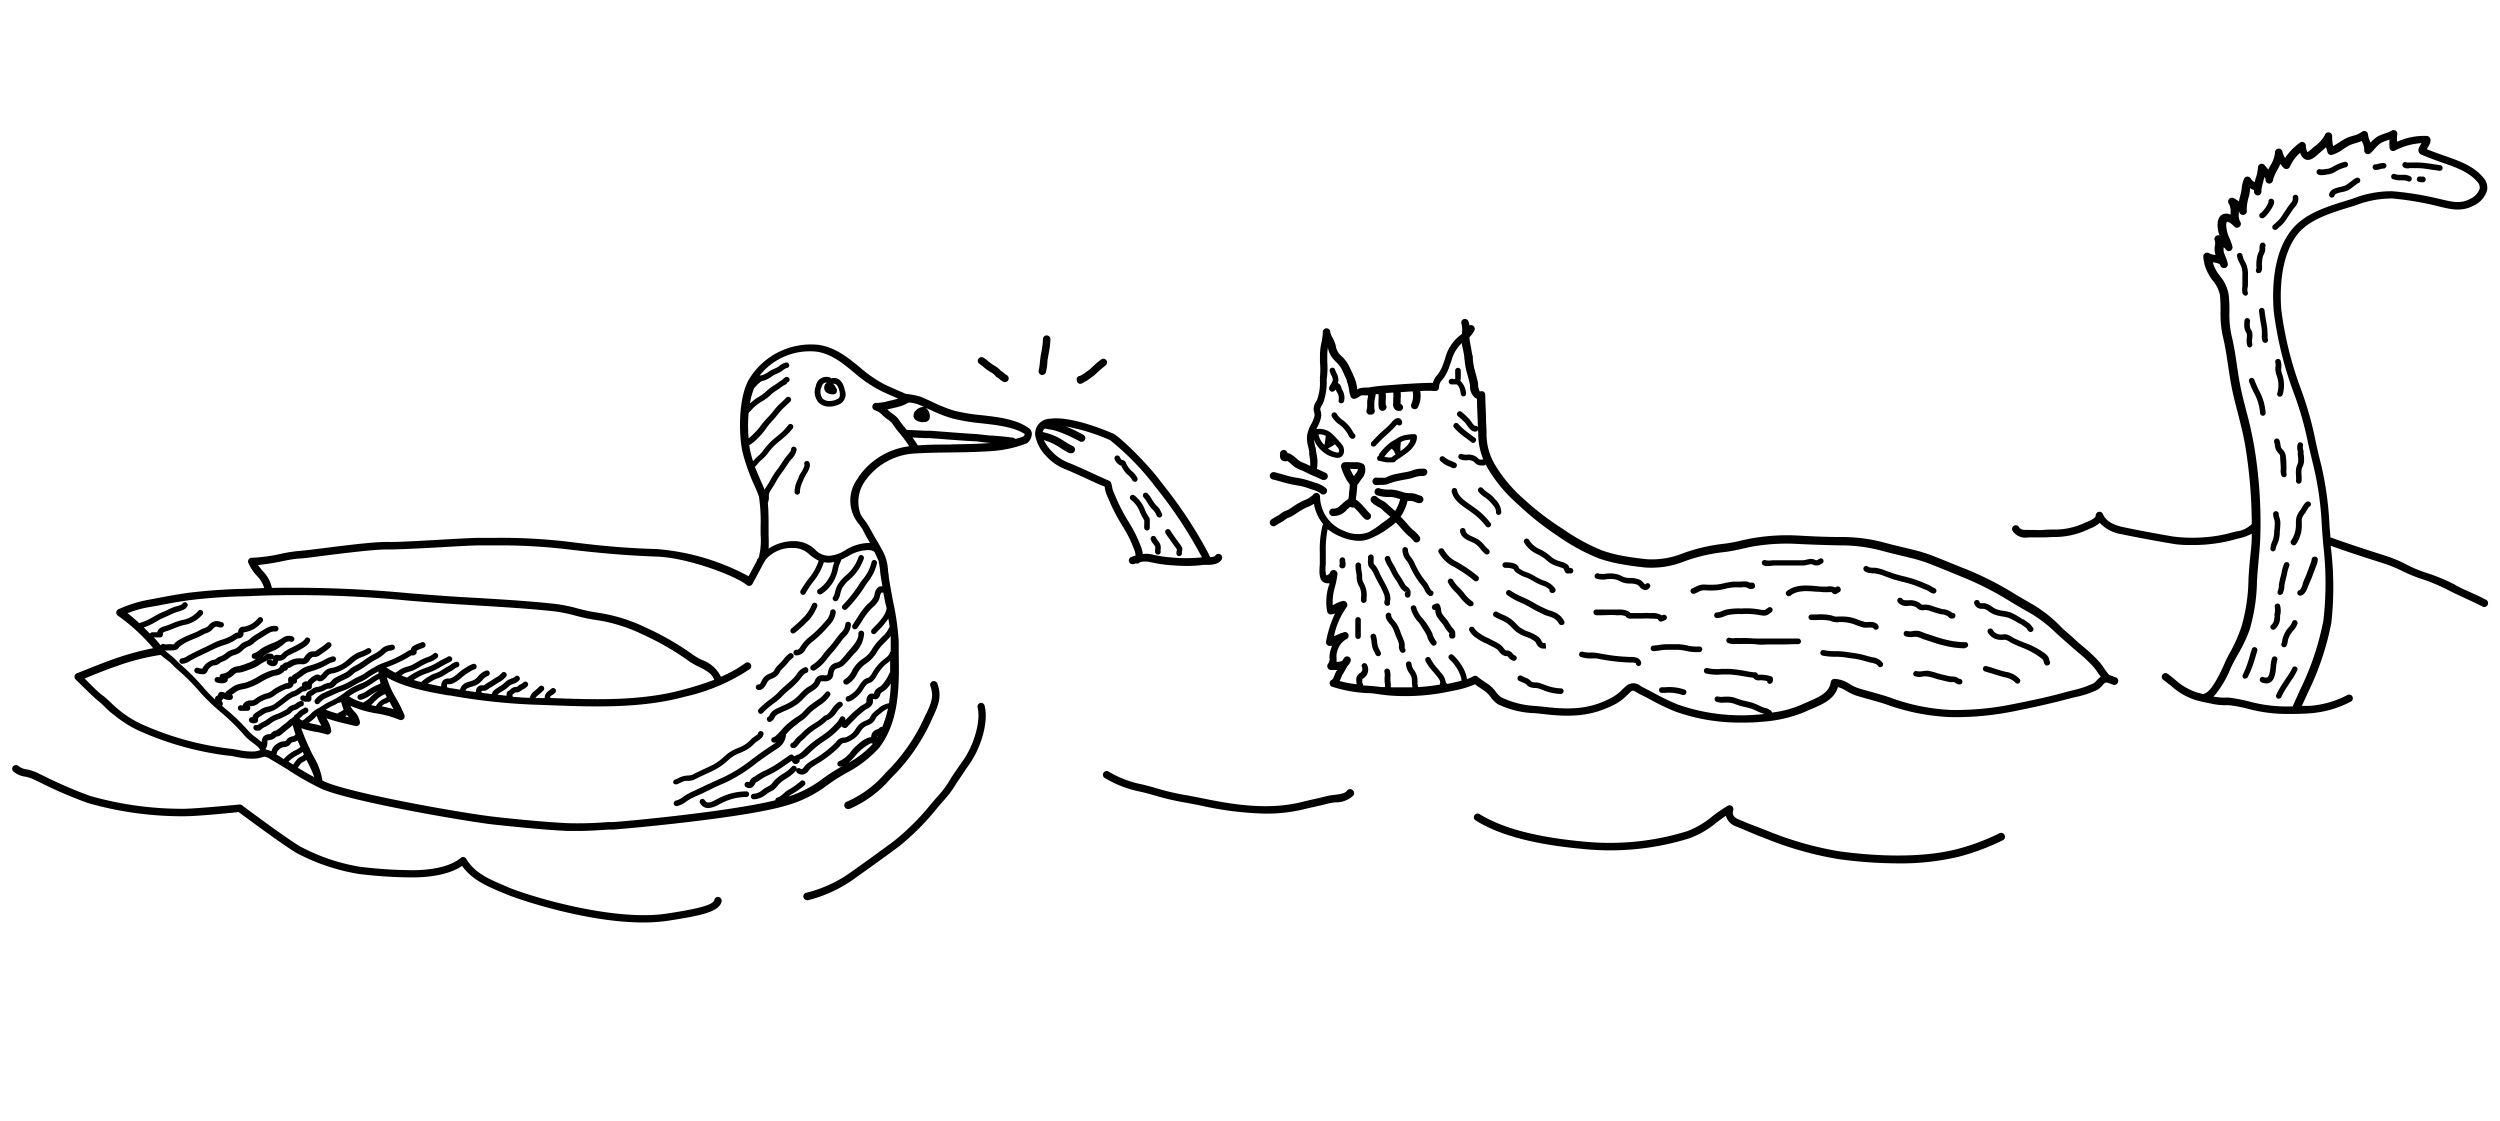 <svg id="Layer_1" data-name="Layer 1" xmlns="http://www.w3.org/2000/svg" viewBox="0 0 334.67 150"><title>info</title><path d="M96.19,120.07a.5.5,0,0,0-.57.42c-.14.83-3.69,1.39-6.29,1.8-7.25,1.13-18.64-2.39-21.22-3.48l-.5-.22c-2.09-.88-4.07-1.71-5.19-3.62a.52.52,0,0,0-.35-.24.49.49,0,0,0-.4.12c-1.85,1.57-5.45,1.65-6.51,1.64a59.72,59.72,0,0,1-7-.46,26,26,0,0,1-8-2.73c-2.09-1.25-7.72-5.46-7.77-5.51a.49.49,0,0,0-.35-.09c-.06,0-5.39.53-7.4.57a44.84,44.84,0,0,1-12.6-1.73,58.22,58.22,0,0,1-6.21-2.68c-.6-.28-1-.5-1.26-.58a5.14,5.14,0,0,0-1-.29,2,2,0,0,1-1.11-.46.52.52,0,0,0-.71.07.49.49,0,0,0,.07.7,3,3,0,0,0,1.55.67,4.72,4.72,0,0,1,.83.23l1.21.57a57.64,57.64,0,0,0,6.36,2.73,45.82,45.82,0,0,0,12.9,1.77c1.85,0,6.29-.46,7.28-.56.95.71,5.74,4.27,7.7,5.45A26.94,26.94,0,0,0,48.06,117a61.65,61.65,0,0,0,7.09.46c1.36,0,4.61-.11,6.71-1.54,1.32,1.86,3.37,2.73,5.36,3.56l.5.21c1.61.69,10.76,3.8,18.39,3.8a23,23,0,0,0,3.38-.24c4.26-.67,6.88-1.16,7.12-2.63A.52.52,0,0,0,96.19,120.07Z"/><path d="M123.89,95.73a24.6,24.6,0,0,1-4.62,7l-.72.73a14.26,14.26,0,0,1-5.21,3.87.5.5,0,0,0-.28.65.48.48,0,0,0,.46.32.57.57,0,0,0,.18,0,15.11,15.11,0,0,0,5.56-4.11l.72-.73a25.56,25.56,0,0,0,4.82-7.28l.13-.29c.62-1.34,1.21-2.61.56-4.37a.5.5,0,1,0-.94.34c.51,1.38.08,2.32-.52,3.61Z"/><path d="M131.24,94.1a.5.5,0,0,0-.37.6c.43,1.75-.39,4.8-1.87,7l-.56.79c-.5.73-1,1.42-1.48,2.25a13.07,13.07,0,0,1-1.51,1.94l-.75.87a32.58,32.58,0,0,1-4.9,4.94c-1,.76-4.64,3.4-5.81,4.21a17.39,17.39,0,0,1-6,2.8.5.5,0,0,0,.11,1l.11,0a18.27,18.27,0,0,0,6.34-3c1.17-.82,4.84-3.47,5.85-4.23a33.76,33.76,0,0,0,5.06-5.1l.73-.85a14.31,14.31,0,0,0,1.62-2.09c.48-.8,1-1.47,1.44-2.18l.56-.81c1.65-2.4,2.52-5.73,2-7.76A.48.48,0,0,0,131.24,94.1Z"/><path d="M180.29,105.89c-.27.36-1.09.45-1.75.53a6.27,6.27,0,0,0-1,.17c-.6.16-1.23.3-1.86.44-.47.11-.94.21-1.4.33-4.58,1.15-9.4.32-13.55-.54l-1.76-.34a31.59,31.59,0,0,1-3.93-.89c-.64-.2-1.33-.38-2-.55a14.09,14.09,0,0,1-4.59-1.72.5.5,0,1,0-.57.82,14.89,14.89,0,0,0,4.91,1.87c.68.17,1.34.34,2,.54a35.18,35.18,0,0,0,4.05.92l1.73.33a43.91,43.91,0,0,0,8.87,1.12,21.32,21.32,0,0,0,5.13-.59c.46-.12.92-.22,1.38-.32.64-.14,1.29-.29,1.91-.46a7.29,7.29,0,0,1,.89-.14,3.34,3.34,0,0,0,2.43-.93.5.5,0,0,0-.1-.7A.51.51,0,0,0,180.29,105.89Z"/><path d="M267.69,111.53a29.16,29.16,0,0,1-5.76,2.15c-5.67,1.45-12.84.68-15.66.29a44.63,44.63,0,0,1-9.53-2.69c-.82-.31-1.72-.69-2.59-1-.45-.19-.88-.38-1.3-.54-.77-.32-1-.63-.82-1.33a.5.5,0,0,0-.74-.54,19.45,19.45,0,0,0-2.1,1.44,11.77,11.77,0,0,1-3.3,1.95,35,35,0,0,1-13.88,1.4c-6.32-.58-10.88-1.78-13.95-3.68a.5.5,0,0,0-.68.16.49.49,0,0,0,.16.69c3.2,2,7.91,3.23,14.38,3.82a35.68,35.68,0,0,0,14.28-1.44,12.38,12.38,0,0,0,3.59-2.1c.42-.32.83-.62,1.25-.9a2.12,2.12,0,0,0,1.44,1.45l1.29.54c.87.37,1.79.76,2.62,1.06a45.52,45.52,0,0,0,9.74,2.75,59.85,59.85,0,0,0,7.94.57,33.47,33.47,0,0,0,8.1-.88,31,31,0,0,0,5.95-2.22.5.5,0,0,0,.24-.66A.5.5,0,0,0,267.69,111.53Z"/><path d="M332.82,80.3c-.73-.39-1.53-.75-2.31-1.1s-1.39-.62-2-1a26.84,26.84,0,0,0-4.07-1.64,16.3,16.3,0,0,1-2.31-1,18.67,18.67,0,0,0-2.53-1.08c-3.14-1-5-1.6-7.53-2.51,0,0-.07,0-.11,0,0-.5-.07-1-.11-1.48a43.93,43.93,0,0,0-1.13-8.31c-.26-1-.49-2-.72-3.05a46,46,0,0,0-2-7.1,47.21,47.21,0,0,1-2.61-10.58c-.22-3,0-7.21,2.1-10,1.53-2,4.35-2.88,6.84-3.65l1-.31a13.55,13.55,0,0,1,4.9-.92,40.6,40.6,0,0,1,6,1l.44.11c1.51.36,2.94.7,4.55-.2a3.21,3.21,0,0,0,1.72-2,2,2,0,0,0-.49-1.69c-1.31-1.57-3.13-2.21-5.24-2.95-.76-.27-1.54-.54-2.34-.87l.1-.16c.26-.45.54-.91.33-1.33a.52.52,0,0,0-.42-.28,8.81,8.81,0,0,0-4,.78l0-.29c0-.25,0-.51.05-.76a.5.5,0,0,0-.78-.43,4,4,0,0,1-.89.37,5.23,5.23,0,0,0-1,.42,4.33,4.33,0,0,0-.93.81l-.08-.23A3,3,0,0,1,317,18a.5.5,0,0,0-.82-.35,3.05,3.05,0,0,1-1.14.51c-.23.07-.47.14-.71.23a7.12,7.12,0,0,0-1.2.68c-.27.17-.54.34-.8.48a5.22,5.22,0,0,1-.13-1.23.5.5,0,0,0-1-.19,4.58,4.58,0,0,1-1.33,1.45c-.19.16-.38.32-.54.47a3.11,3.11,0,0,1-.43.32,1.86,1.86,0,0,1-.22-.92.52.52,0,0,0-.29-.41.48.48,0,0,0-.49.05,7.91,7.91,0,0,0-2,2.06,2.69,2.69,0,0,1-.35-.81.5.5,0,0,0-1,.11,4.09,4.09,0,0,1-.65,1.76l-.26.49c-.12-.17-.26-.32-.37-.46l-.11-.13a.5.5,0,0,0-.89.3,5.65,5.65,0,0,1-.31,1.48c-.05.17-.1.34-.14.51a1.56,1.56,0,0,1-.55-.55.51.51,0,0,0-.44-.21.49.49,0,0,0-.41.27,4.53,4.53,0,0,0-.34,1.36,4.63,4.63,0,0,1-.12.7c-.09.32-.18.66-.24,1a3.52,3.52,0,0,0-.79-.48.51.51,0,0,0-.56.19.5.5,0,0,0,0,.59,2.08,2.08,0,0,1,.23,1.26v.21a1.26,1.26,0,0,0-1-.07c-.31.12-.69.44-.74,1.33a4.13,4.13,0,0,0,.27,1.54.48.48,0,0,0-.49.06.5.5,0,0,0-.14.64,1.38,1.38,0,0,1,0,.66,3,3,0,0,0,0,.9l.09.32-.16,0a1.92,1.92,0,0,1-.7-.22.5.5,0,0,0-.54,0,.5.5,0,0,0-.24.48,6.91,6.91,0,0,0,.23,1.24,6.68,6.68,0,0,0,1,1.9,4.26,4.26,0,0,1,1,2c.07.72.08,1.43.08,2.11a14,14,0,0,0,.32,3.46c.31,1.26.51,2.62.7,3.93.16,1.05.32,2.14.54,3.18s.49,2.1.76,3.12c.4,1.58.82,3.21,1.06,4.83a65.49,65.49,0,0,1,.8,10,3.48,3.48,0,0,1-2.13,1l-.54.14a17.55,17.55,0,0,1-3.29.6,20.5,20.5,0,0,1-4.59-.07c-2.08-.36-4.32-.76-6.63-1.25-1.48-.31-2.38-.88-2.75-1.76a.49.49,0,0,0-.56-.29.51.51,0,0,0-.4.49c0,.35-.73.67-1.16.85l-.32.14a9.55,9.55,0,0,1-4.14.89c-.46,0-.92,0-1.38.05s-1,0-1.52,0c-.18,0-.36,0-.52,0-.71,0-1,0-1.27-.44a.5.5,0,0,0-.83.55,2.07,2.07,0,0,0,2.13.89c.15,0,.31,0,.47,0,.54,0,1.07,0,1.6,0s.88-.05,1.32-.05a10.58,10.58,0,0,0,4.57-1l.28-.13a4.18,4.18,0,0,0,1.31-.76,5.09,5.09,0,0,0,3,1.53c2.33.49,4.58.89,6.67,1.25a13.31,13.31,0,0,0,2.39.18c.79,0,1.6,0,2.43-.09a20.45,20.45,0,0,0,3.5-.63l.51-.14a6.79,6.79,0,0,0,1.85-.65c0,.11,0,.21,0,.32,0,1-.13,2-.23,3s-.16,1.82-.21,2.72a23.93,23.93,0,0,1-.92,6.33A20.61,20.61,0,0,1,298.72,87c-.35.63-.71,1.28-1,2-.57,1.23-1.63,3.5-2.57,3.83a.62.62,0,0,0-.16.1l-.89-.23A8.24,8.24,0,0,1,291.19,91c-.32-.26-.64-.53-1-.8a.51.51,0,0,0-.7.11.5.5,0,0,0,.1.7c.35.25.66.51,1,.76a9.06,9.06,0,0,0,3.22,1.91,18.86,18.86,0,0,0,2,.47l.58.12a7.69,7.69,0,0,0,1.25.13c.24,0,.48,0,.72,0a18.55,18.55,0,0,1,2.66.51,20.11,20.11,0,0,0,5.53.66c.77,0,1.66,0,2.68-.08a14,14,0,0,0,5.49-1.57.5.5,0,0,0,.19-.68.49.49,0,0,0-.68-.19,12.91,12.91,0,0,1-5,1.44l-1.08,0,.34-.75c.18-.39.36-.78.5-1.1a36.71,36.71,0,0,0,3.1-9.26A43.51,43.51,0,0,0,312,73.06c2.4.86,4.23,1.45,7.25,2.41a18.93,18.93,0,0,1,2.39,1,20.15,20.15,0,0,0,2.44,1A25.22,25.22,0,0,1,328,79.13c.69.35,1.41.67,2.1,1s1.54.69,2.23,1.07a.53.53,0,0,0,.24.06A.49.49,0,0,0,333,81,.5.5,0,0,0,332.82,80.3Zm-21.84,3a36.51,36.51,0,0,1-3.05,9c-.13.3-.3.68-.48,1.07s-.38.83-.53,1.19a19.33,19.33,0,0,1-5.74-.63,21,21,0,0,0-2.79-.54c-.26,0-.52,0-.78,0a7.59,7.59,0,0,1-1.1-.11l-.2,0a13.58,13.58,0,0,0,2.29-3.79c.3-.65.65-1.29,1-1.91a19.3,19.3,0,0,0,1.54-3.24,24.36,24.36,0,0,0,1-6.59c.05-.9.13-1.79.21-2.68s.19-2,.23-3.08a62.12,62.12,0,0,0-.76-11.9,49.8,49.8,0,0,0-1.08-4.94c-.26-1-.53-2.05-.75-3.08s-.37-2.08-.53-3.12c-.19-1.33-.4-2.71-.72-4a13,13,0,0,1-.29-3.22,21,21,0,0,0-.09-2.21,5.22,5.22,0,0,0-1.15-2.54,5.21,5.21,0,0,1-.91-1.6l-.06-.25.16,0c.47.1.76.17.82.38a.5.5,0,0,0,1-.27,5.81,5.81,0,0,0-.3-.89,4.15,4.15,0,0,1-.24-.7,2.37,2.37,0,0,1,0-.54.66.66,0,0,1,.24.23.5.5,0,0,0,.62.25.5.5,0,0,0,.31-.6,8,8,0,0,0-.39-1.1,4.35,4.35,0,0,1-.44-1.77.93.93,0,0,1,.1-.45c.08,0,.47.11,1,.68a.51.51,0,0,0,.69,0,.5.5,0,0,0,.08-.67,1.84,1.84,0,0,1-.18-1.1v-.3l.06.09a.5.5,0,0,0,1-.21,5.9,5.9,0,0,1,.3-1.9,7.51,7.51,0,0,0,.14-.81c0-.09,0-.18,0-.27a1.64,1.64,0,0,0,.53.26,1.48,1.48,0,0,0,0,.21.5.5,0,0,0,.46.51.5.5,0,0,0,.53-.43,1.15,1.15,0,0,0,0-.31,7.2,7.2,0,0,1,.28-1.2c0-.17.11-.35.15-.53a.86.86,0,0,1,.12.35.5.5,0,0,0,1,.07,5.51,5.51,0,0,1,.6-1.39c.14-.25.28-.51.4-.78a4,4,0,0,0,.44.54.47.47,0,0,0,.46.14.52.52,0,0,0,.37-.32,5.37,5.37,0,0,1,1.38-1.85,1.28,1.28,0,0,0,.7.9c.65.24,1.27-.34,1.48-.52s.33-.29.51-.45.52-.44.77-.68c.05.23.12.46.2.71a.5.5,0,0,0,.61.32,5.3,5.3,0,0,0,1.53-.79,6.43,6.43,0,0,1,1-.58c.21-.08.42-.14.63-.2s.55-.17.83-.29c0,.1.07.21.11.31a2.11,2.11,0,0,1,.19.92.51.51,0,0,0,.28.49.5.5,0,0,0,.55-.07,7.09,7.09,0,0,0,.6-.62,3.73,3.73,0,0,1,.83-.77,4.49,4.49,0,0,1,.83-.34l.3-.1a6.41,6.41,0,0,0,0,1.07.49.49,0,0,0,.25.4.5.5,0,0,0,.46,0,9,9,0,0,1,3.57-1l-.06.1c-.23.39-.43.72-.32,1.06a.67.67,0,0,0,.33.37c1,.42,1.87.74,2.75,1.05,2,.69,3.68,1.29,4.81,2.65a1.06,1.06,0,0,1,.28.87,2.31,2.31,0,0,1-1.23,1.34c-1.27.71-2.4.44-3.83.1l-.45-.1a41.61,41.61,0,0,0-6.19-1,14.09,14.09,0,0,0-5.31,1l-.93.29c-2.63.81-5.61,1.74-7.33,4-2.33,3-2.54,7.5-2.31,10.69A48.67,48.67,0,0,0,307,52.43a43.62,43.62,0,0,1,2,7c.23,1,.47,2,.73,3.07a43.09,43.09,0,0,1,1.1,8.13c.06.76.11,1.52.18,2.3A43.67,43.67,0,0,1,311,83.29Z"/><path d="M131.5,55.59a24.56,24.56,0,0,1-3.82-.63,20,20,0,0,1-2.84-1.14c-.54-.25-1.09-.5-1.63-.72a10.11,10.11,0,0,0-1.94-.37c-.35-.15-2-.86-2.88-1.28a17.12,17.12,0,0,1-3.29-2.28c-1.6-1.31-3.25-2.66-5.49-3a9.68,9.68,0,0,0-9.42,4.74c-1.35,2.51-1.32,7.22-.78,9.66a27.12,27.12,0,0,0,1.65,4.58,14.05,14.05,0,0,1,.54,1.34,22.55,22.55,0,0,1,.22,4v.55c0,.13,0,.3,0,.51a9.3,9.3,0,0,1-.2,2.89l0,.07-.14.26s0,0,0,0a.46.46,0,0,0-.17.32l-1.1,2.05A31.11,31.11,0,0,0,87.92,73.5c-3.74-.1-7.22-.38-12-1A77.19,77.19,0,0,0,66.44,72c-.71,0-1.38,0-2,0h-.18c-1,0-3.08.12-5.32.25-2.83.16-5.77.33-6.94.3h-.28c-1.81,0-5.39.45-8.25.81-1.59.2-3,.37-3.54.4a20.91,20.91,0,0,0-2.29.37,22.32,22.32,0,0,1-3.75.53h-.17a.51.51,0,0,0-.42.21.49.49,0,0,0-.06.47,6,6,0,0,0,1.13,1.72,4,4,0,0,1,1,1.66l-2.43.1a73.61,73.61,0,0,0-7.82.55c-1.67.24-3.12.52-4.28.74l-1.37.26a17.07,17.07,0,0,0-3.64,1.2.5.5,0,0,0,0,.88,25.34,25.34,0,0,1,4.68,4.32,37.73,37.73,0,0,0-5.21,1.43c-1.19.41-2.28.85-3.34,1.27l-1.66.66a.5.5,0,0,0-.18.82c.1.1,2.31,2.3,2.92,2.79.42.33.75.65,1.1,1s.71.68,1.17,1a15,15,0,0,0,3.42,2.14,41.5,41.5,0,0,0,11.91,3.29c.33,0,.7.1,1.08.17a9.48,9.48,0,0,0,2.66.2,6.26,6.26,0,0,0,.73-.17,1,1,0,0,1,.3-.07,1.83,1.83,0,0,1,.75.31c.79.45,1.57.93,2.35,1.41A38.18,38.18,0,0,0,43,105.58c4,1.77,20,4.48,23.23,4.82l.69.07c3,.31,6.07.63,9.13.77q.61,0,1.23,0c1.45,0,2.87-.1,4.13-.18l.63,0c1.54-.1,17.56-1.53,23.17-3.21A16.46,16.46,0,0,0,110.9,105l.5-.35c.56-.38,1.19-.76,1.86-1.15a15.51,15.51,0,0,0,4.45-3.42c2.75-3.61,2.67-8.44,2.6-12.7l0-1.49a33.66,33.66,0,0,0-.74-5.29c-.21-1.13-.43-2.29-.59-3.35,0-.28-.07-.56-.1-.83a6.07,6.07,0,0,0-.91-3c-.24-.47-.43-.8-.65-1.16s-.54-.92-1-1.77a7.45,7.45,0,0,0-.56-.83,8.81,8.81,0,0,1-.54-.79,4.75,4.75,0,0,1,.5-4.35,8.69,8.69,0,0,1,6.44-3.79c1.49-.11,3.25-.14,5.1-.16s3.74-.06,5.4-.18a15.61,15.61,0,0,0,4.83-1.06,1.65,1.65,0,0,0,.64-1.27.93.93,0,0,0-.44-.77C136,56.11,133.73,55.85,131.5,55.59ZM19.25,84a8.44,8.44,0,0,0,1.63-.76,7.86,7.86,0,0,1,1.19-.61l.7-.32c.22-.1.44-.21.67-.3l.36-.12c.47-.13,1.06-.29,1.29-.73a.37.37,0,0,0-.17-.5.36.36,0,0,0-.5.16c-.08.15-.56.28-.82.35a4.38,4.38,0,0,0-.43.14,7,7,0,0,0-.73.33c-.21.1-.42.2-.65.29a10.41,10.41,0,0,0-1.29.66,7.25,7.25,0,0,1-1.72.78.26.26,0,0,0-.13.06c-.53-.49-1.07-.95-1.58-1.34a14.8,14.8,0,0,1,2.57-.76L21,81.1c1.21-.24,2.58-.5,4.23-.74A73.83,73.83,0,0,1,33,79.82l2.12-.09h.09a154.74,154.74,0,0,1,19.64.69c2,.16,4,.32,6.07.45l3.19.2c3.47.21,6.75.41,10.21.78a21.57,21.57,0,0,1,2.74.57,22.06,22.06,0,0,0,2.75.58A21.26,21.26,0,0,1,86,84.92a36.33,36.33,0,0,1,6.18,3.55,8.82,8.82,0,0,0,1.35.78c.94.47,1.83.93,2.07,1.76a43,43,0,0,1-4.18,1.32c-5.63,1.54-11.78,1.34-17.75,1.11a.62.62,0,0,1,0-.21A1.43,1.43,0,0,1,74,93a2.13,2.13,0,0,0,.32-.26.37.37,0,0,0-.54-.52,2.13,2.13,0,0,1-.22.18,1.62,1.62,0,0,0-.5.48,1,1,0,0,0-.14.57l-1.24,0a.86.86,0,0,1,.24-.28,3.47,3.47,0,0,1,.29-.25,4.28,4.28,0,0,0,.59-.55.38.38,0,0,0-.58-.48,5.19,5.19,0,0,1-.48.45l-.34.28a1.46,1.46,0,0,0-.47.79c-.75,0-1.51-.07-2.29-.13L68.59,93l.18-.15a.84.84,0,0,1,.27-.17,1.14,1.14,0,0,0,.32,0,1.73,1.73,0,0,0,.44-.25l.13-.1.15-.08a1.54,1.54,0,0,0,.59-.47.38.38,0,0,0-.63-.41,1,1,0,0,1-.32.22l-.19.1-.18.13a1.23,1.23,0,0,1-.22.15H69a.86.86,0,0,0-.46.15,1.71,1.71,0,0,0-.26.21,1.19,1.19,0,0,1-.25.18.4.4,0,0,0-.2.27,1,1,0,0,0,0,.36L66.6,93a1.51,1.51,0,0,1,.2-.17,5.21,5.21,0,0,1,.55-.36l.2-.13A3.09,3.09,0,0,0,68,92a2.37,2.37,0,0,1,.41-.33l.31-.13a1.7,1.7,0,0,0,.76-.44.36.36,0,0,0,0-.53.38.38,0,0,0-.53,0,1.15,1.15,0,0,1-.47.25l-.4.17a3.07,3.07,0,0,0-.56.43,3.17,3.17,0,0,1-.35.29l-.2.12c-.2.13-.41.26-.6.4a1.48,1.48,0,0,0-.46.47.7.7,0,0,0-.07.22l-1.38-.18c0-.11,0-.23.06-.27a2.93,2.93,0,0,0,.42,0,1.61,1.61,0,0,0,.48-.27,1.88,1.88,0,0,1,.18-.12,6.68,6.68,0,0,0,.67-.41l.35-.23.18-.1a3.12,3.12,0,0,0,.92-.73.38.38,0,1,0-.59-.47,2.37,2.37,0,0,1-.72.55l-.18.11-.38.25c-.2.13-.4.26-.61.37l-.25.17a1.68,1.68,0,0,1-.26.16,2.15,2.15,0,0,0-.39,0,.82.82,0,0,0-.63.9l-1.41-.21c.08-.2.2-.28.56-.42l.34-.11a2.42,2.42,0,0,0,.94-.44,4.32,4.32,0,0,0,.44-.42,1.9,1.9,0,0,1,.68-.55.38.38,0,1,0-.25-.71,2.55,2.55,0,0,0-1,.74,3.06,3.06,0,0,1-.36.36,1.75,1.75,0,0,1-.68.3l-.39.13a1.43,1.43,0,0,0-1,1l-1.16-.19-.17,0L59.84,92c0-.06,0-.11,0-.16s0-.23,0-.24a.89.89,0,0,1,.26,0,1.32,1.32,0,0,0,.39-.06,4.19,4.19,0,0,0,1.36-.88,6.54,6.54,0,0,1,.8-.59l.27-.16a2.15,2.15,0,0,1,.63-.31.38.38,0,0,0-.15-.74,2.78,2.78,0,0,0-.87.41l-.25.15a6.45,6.45,0,0,0-.91.67,3.65,3.65,0,0,1-1.11.74l-.21,0a1,1,0,0,0-.73.25,1.13,1.13,0,0,0-.26.67.78.78,0,0,1,0,.14l-1.8-.36.5-.32.26-.15a2.87,2.87,0,0,1,.56-.25,3.55,3.55,0,0,0,.75-.34c.38-.24.74-.47,1.14-.68a2.92,2.92,0,0,0,.34-.23,1.46,1.46,0,0,1,.43-.24.38.38,0,0,0-.15-.74,2.05,2.05,0,0,0-.72.37,1.28,1.28,0,0,1-.26.17c-.41.23-.8.47-1.19.73a2.91,2.91,0,0,1-.59.26,3.33,3.33,0,0,0-.71.31l-.25.15a6.42,6.42,0,0,0-1,.74l-1-.28a7.28,7.28,0,0,1,1.83-.91,8.42,8.42,0,0,0,1.89-.9l.25-.14c.15-.09.3-.16.46-.24l.56-.29a.39.39,0,0,0,.13-.52.4.4,0,0,0-.52-.13c-.15.1-.33.18-.5.27s-.34.16-.51.26l-.25.14a7.78,7.78,0,0,1-1.72.83,8.93,8.93,0,0,0-2.47,1.3l-.05,0c-.27-.09-.53-.2-.79-.31l.1,0a2.61,2.61,0,0,1,.52-.32l.44-.14a4.23,4.23,0,0,0,.63-.21,9.5,9.5,0,0,0,.89-.48,7.75,7.75,0,0,1,1.19-.59,3.09,3.09,0,0,0,1.1-.6.38.38,0,0,0,0-.53.37.37,0,0,0-.53,0,2.37,2.37,0,0,1-.84.46,7.13,7.13,0,0,0-1.33.64c-.27.16-.53.31-.82.45a4.51,4.51,0,0,1-.52.17,5.25,5.25,0,0,0-.52.17,3.1,3.1,0,0,0-.67.39A3.34,3.34,0,0,1,53,90l-.07.06a9.73,9.73,0,0,1-1.22-.71l.15-.06.25-.09A16,16,0,0,0,55,87.79l.12-.07a.51.51,0,0,0,.51-.12.41.41,0,0,0,.13-.47,2.4,2.4,0,0,1,.6-.28l.4-.16A.38.38,0,1,0,56.4,86l-.34.13a3.38,3.38,0,0,0-.79.38A.65.65,0,0,0,55,87h0a1.16,1.16,0,0,0-.45.19,14.7,14.7,0,0,1-2.75,1.37l-.25.1a7.51,7.51,0,0,0-1.18.51l-.3.18a11.43,11.43,0,0,0-1.23.77,5.36,5.36,0,0,1-.89.48,6.46,6.46,0,0,0-.89.48,7.63,7.63,0,0,1-1.58.75l-.37.13c-.3.12-.59.26-.88.39l-.71.32a3.06,3.06,0,0,0-1.34,1,.37.37,0,0,0,.06.52.34.34,0,0,0,.23.08.37.37,0,0,0,.3-.14,2.34,2.34,0,0,1,1-.74l.75-.34c.27-.13.55-.26.83-.37l.36-.13a8.12,8.12,0,0,0,1.74-.83,5.9,5.9,0,0,1,.79-.42,6,6,0,0,0,1-.56A9.66,9.66,0,0,1,50.44,90l.23-.13,0,.29a7.15,7.15,0,0,0-1.07.63,6.28,6.28,0,0,1-.94.56l-.46.2a8.74,8.74,0,0,0-1.86,1l-.15.12a6.34,6.34,0,0,1-.82.57l-.18.12a2.79,2.79,0,0,1-.28.16l-.27.15a.77.77,0,0,1-.18.1,9.76,9.76,0,0,0-.91.46l-.52.33c-.16.11-.31.2-.47.29l-.1,0s0,0,0,.05a3,3,0,0,0-.88.69,3.44,3.44,0,0,1-.35.3l-.23.17-.15.14a1.42,1.42,0,0,1-.21.17.38.38,0,0,0-.15.09,2.91,2.91,0,0,1-.42-.25l.31-.28.19-.19a2.07,2.07,0,0,1,.25-.15,2,2,0,0,0,.32-.2.37.37,0,1,0-.46-.59,1.16,1.16,0,0,1-.22.13,2.21,2.21,0,0,0-.36.23,3,3,0,0,0-.26.25,1.62,1.62,0,0,1-.3.26.36.36,0,0,0-.21.31h-.07a.61.61,0,0,0-.19.2l-.06,0a3,3,0,0,0-.51.41,3.37,3.37,0,0,1-.35.29,5.9,5.9,0,0,0-.62.5,4.49,4.49,0,0,1-.57.41l-.25.06a1,1,0,0,0-.43.35,1.3,1.3,0,0,1-.29.08,1.11,1.11,0,0,0-.73.33,1.27,1.27,0,0,0-.23.75v0a10,10,0,0,0-.82-.67,5.17,5.17,0,0,1-.82-.7A29.23,29.23,0,0,0,30,94.73l-.28-.25a.37.37,0,0,0,.05-.48l-.12-.21a.56.56,0,0,0,.23-.29,1.69,1.69,0,0,0,.31.13,1.74,1.74,0,0,0,.67.06.38.38,0,0,0,.32-.42.53.53,0,0,0-.13-.27l.52-.37.12-.08a2.4,2.4,0,0,1,.88-.29,5.29,5.29,0,0,0,.54-.13A8.62,8.62,0,0,0,35,91.27a8,8,0,0,1,1.82-.83l.12,0a1.83,1.83,0,0,0,1.17-.65h.13a.44.44,0,0,0,.32-.37l.12,0a2.57,2.57,0,0,0,.44-.22l.16-.1a2.19,2.19,0,0,1,1-.18h.12a1,1,0,0,0,.79-.23,2.1,2.1,0,0,0,.31-.37.92.92,0,0,1,.17-.22c.16-.15.22-.16.27-.16H42a1.11,1.11,0,0,0,.82-.24l.39-.27a7.68,7.68,0,0,0,1.05-.82.37.37,0,1,0-.52-.54,6.44,6.44,0,0,1-1,.74l-.4.28a.37.37,0,0,1-.35.1h-.12a1.12,1.12,0,0,0-.8.37,2.16,2.16,0,0,0-.27.33,1.26,1.26,0,0,1-.19.24s-.07.05-.26,0h-.14a2.7,2.7,0,0,0-1.36.28,1.18,1.18,0,0,0-.19.11,3,3,0,0,1-.3.16l-.1,0a.67.67,0,0,0-.42.28.48.48,0,0,0-.36.25c-.08.27-.31.35-.8.47l-.13,0a8.46,8.46,0,0,0-2,.9,8.73,8.73,0,0,1-1.7.8l-.47.11a3,3,0,0,0-1.16.4l-.11.08c-.2.14-.4.28-.63.46a.9.9,0,0,0-.33.34,1,1,0,0,0-.64-.14.39.39,0,0,0-.25.2,1.19,1.19,0,0,0-.1.28h0a.4.4,0,0,0-.27.14.37.37,0,0,0-.09.28.53.53,0,0,1,0,.12c-.47-.44-.93-.89-1.36-1.38a30,30,0,0,0-3.16-3.23,6.44,6.44,0,0,1-.64-.6,8.3,8.3,0,0,0-.73-.67l-.85-.7h.07a3.43,3.43,0,0,0,.47,0l.16,0H23a1.3,1.3,0,0,0,.75-.18,1.21,1.21,0,0,0,.25-.28,2.48,2.48,0,0,1,.26-.19A5.75,5.75,0,0,1,24.9,86c.37-.19.75-.34,1.13-.5l.6-.25a3.48,3.48,0,0,0,.43-.22c.09,0,.18-.11.29-.16l.25-.1a1.84,1.84,0,0,0,.6-.29,2.76,2.76,0,0,0,.3-.29,1.11,1.11,0,0,1,.29-.25c.17-.09.27-.06.58.05l.1,0a.39.39,0,0,0,.48-.23.37.37,0,0,0-.23-.48l-.1,0a1.34,1.34,0,0,0-1.18,0,1.89,1.89,0,0,0-.49.41,2.08,2.08,0,0,1-.21.21,2,2,0,0,1-.39.18l-.33.13a3.65,3.65,0,0,0-.34.18,2.89,2.89,0,0,1-.35.19l-.58.24c-.4.16-.8.32-1.23.54-.23.12-.47.24-.7.39a3,3,0,0,0-.35.27,1.23,1.23,0,0,0-.18.22,1,1,0,0,1-.33,0h-.25l-.19,0a1.26,1.26,0,0,1-.51,0,.38.38,0,0,0-.5.15c-.22-.28-.53-.65-.91-1.06h.3l.56,0a.35.35,0,0,0,.27-.14.37.37,0,0,0,.07-.3c0-.19,0-.25.56-.42l.28-.09c.23-.08.44-.17.65-.26a9.07,9.07,0,0,1,.87-.32l.41-.12a4.15,4.15,0,0,0,2.58-1.47.38.38,0,0,0-.6-.45A3.54,3.54,0,0,1,24.37,83l-.42.12a7,7,0,0,0-.94.35c-.2.08-.41.17-.62.24l-.25.08c-.35.1-1,.28-1.08.85H20.4a.37.37,0,0,0-.32.19ZM42.4,95.83a5.58,5.58,0,0,0,.45,1l.18.33L42.41,97c-.36-.07-.72-.14-1.07-.23v0l.12-.1.2-.15a4,4,0,0,0,.44-.38ZM45.62,94l.06,0c0,.1.06.2.08.3A4.77,4.77,0,0,0,46,95a2.76,2.76,0,0,1-.7.42h0s-.07.08-.1.11a12.84,12.84,0,0,1-1.59-.52c.11-.08.23-.15.35-.22a6.27,6.27,0,0,1,.82-.41,2.91,2.91,0,0,0,.3-.17l.17-.1A2.32,2.32,0,0,0,45.62,94Zm.83,1.72.15.18.1.11-.07,0-.41-.1Zm.24-2.46.14-.11a8,8,0,0,1,1.7-.89L49,92a7.49,7.49,0,0,0,1-.63,8.71,8.71,0,0,1,.78-.48c.05.19.11.38.17.57h0a1.55,1.55,0,0,1-.39.21,6.67,6.67,0,0,0-.85.42l-.43.27a3.77,3.77,0,0,1-1.11.59.37.37,0,0,0-.31.43.38.38,0,0,0,.37.31h.07a4.06,4.06,0,0,0,1.4-.69l.39-.25c.19-.11.39-.21.6-.31a4.68,4.68,0,0,0-.49.33,5.57,5.57,0,0,0-.56.51,3,3,0,0,1-.84.66.35.35,0,0,0-.15.12A7.1,7.1,0,0,1,46.69,93.21Zm3.52.6a5.45,5.45,0,0,1,.49-.45,4.49,4.49,0,0,1,.78-.47l.1,0c.06.12.12.25.19.37a1,1,0,0,1-.37.22l-.15.08a2.56,2.56,0,0,0-.94.91h0l-.64-.13A5.11,5.11,0,0,0,50.21,93.81Zm1.37.37.14-.06a2.55,2.55,0,0,0,.41-.24l0,0c.19.34.37.69.55,1-.52-.15-1.06-.27-1.59-.38A1.67,1.67,0,0,1,51.58,94.18Zm-10.51,7.61a14,14,0,0,1,1,2.2q-1.11-.6-2.19-1.26a2.54,2.54,0,0,1,.54-.69,1.28,1.28,0,0,1,.2-.11,1.32,1.32,0,0,0,.39-.26S41,101.75,41.07,101.79ZM37,101a1.89,1.89,0,0,0,.06-.18.8.8,0,0,1,.23-.42,1.53,1.53,0,0,1,.62-.38l.15,0a1.43,1.43,0,0,0,.59-.2.94.94,0,0,0,.28-.29.43.43,0,0,1,.07-.1,1.68,1.68,0,0,1,.27-.09,1.37,1.37,0,0,0,.57-.23c.12.29.25.59.38.88h0a3.22,3.22,0,0,1-.71.46,2.55,2.55,0,0,0-.33.17,5.49,5.49,0,0,0-1.21,1C37.6,101.36,37.29,101.16,37,101Zm-2.79-.41a8.54,8.54,0,0,1-2.34-.2c-.4-.07-.79-.14-1.14-.17A40.49,40.49,0,0,1,19.08,97a14,14,0,0,1-3.2-2,13.39,13.39,0,0,1-1.1-1c-.35-.33-.71-.67-1.17-1s-1.51-1.4-2.28-2.17l.95-.39c1.05-.42,2.12-.85,3.29-1.25a31,31,0,0,1,5.87-1.51s0,0,.08,0c.3.27.63.53,1,.79a6.69,6.69,0,0,1,.66.61,8.88,8.88,0,0,0,.68.64A27.74,27.74,0,0,1,26.9,92.8a28.13,28.13,0,0,0,2.61,2.5,27.71,27.71,0,0,1,3.29,3.24,6.57,6.57,0,0,0,.94.82c.57.42,1,.75,1.08,1.06h0A4.75,4.75,0,0,1,34.18,100.57Zm1.4-.23a.64.64,0,0,0-.06-.18.35.35,0,0,0,.11-.1,1.64,1.64,0,0,0,.14-.6,1.21,1.21,0,0,1,0-.33,1.3,1.3,0,0,1,.29-.08,1.38,1.38,0,0,0,.6-.2A1.41,1.41,0,0,0,37,98.6a.2.2,0,0,1,.1,0,1,1,0,0,0,.44-.17c.17-.13.34-.28.51-.42s.37-.32.57-.46a3.71,3.71,0,0,0,.42-.35l.15-.12a10.61,10.61,0,0,0,.38,1.25.29.29,0,0,0-.16.15.69.69,0,0,1-.29.1,1.4,1.4,0,0,0-.57.24,1.19,1.19,0,0,0-.22.25.49.49,0,0,1-.08.1.92.92,0,0,1-.29.08l-.21,0a2.53,2.53,0,0,0-1,.58,1.41,1.41,0,0,0-.41.75h0A2.59,2.59,0,0,0,35.58,100.34Zm3,1.61a4.57,4.57,0,0,1,.92-.72l.3-.16a4.25,4.25,0,0,0,.7-.43l.08.18.08.17a.35.35,0,0,0-.13.11c-.05.07-.1.09-.22.15a1.41,1.41,0,0,0-.34.18,3.24,3.24,0,0,0-.74.91l-.24-.15Zm74.87.24a7.85,7.85,0,0,0,1.07-1.09l.19-.22a6.52,6.52,0,0,1,1.88-1.42.37.37,0,0,0,.24.08A12.91,12.91,0,0,1,113.45,102.19Zm3.92-3.41a.53.53,0,0,1,.07-.24.38.38,0,0,1,.12-.09C117.5,98.56,117.44,98.67,117.37,98.78Zm1.29-17.47c0,.83-.88,1.8-1.56,2.5l-.41.43a.38.38,0,0,0,0,.53.35.35,0,0,0,.25.1.35.35,0,0,0,.28-.13l.39-.41a9.87,9.87,0,0,0,1.28-1.54c.07.39.13.76.18,1.12a.35.35,0,0,0-.12.17,3.15,3.15,0,0,1-.86,1.12l-.28.29-.11.12a6.48,6.48,0,0,0-1,1.28,3.59,3.59,0,0,1-1.27,1.3,4.3,4.3,0,0,0-1.24,1.3l-.11.18a2.76,2.76,0,0,1-1,1.23.38.38,0,0,0-.19.5.37.37,0,0,0,.34.22.32.32,0,0,0,.16,0,3.32,3.32,0,0,0,1.37-1.53l.11-.19a3.61,3.61,0,0,1,1-1.06,4.6,4.6,0,0,0,1.48-1.55,5.9,5.9,0,0,1,.89-1.13l.11-.11c.09-.09.18-.19.28-.28s.4-.41.58-.63c0,.27,0,.54,0,.77,0,.42,0,.84,0,1.27a.39.39,0,0,0-.13.2c-.07.31-.41.57-.73.82-.13.1-.25.19-.36.29a6.56,6.56,0,0,0-1.18,1.46l-.1.16a1.88,1.88,0,0,1-.42.54.46.46,0,0,1-.17.07,1.44,1.44,0,0,0-.53.28,4.22,4.22,0,0,0-.63.81,4.67,4.67,0,0,1-.36.51,3.76,3.76,0,0,1-1.07.84.38.38,0,0,0-.06.75h0c.66,0,1.64-1.09,1.65-1.1a5.79,5.79,0,0,0,.42-.59,3.13,3.13,0,0,1,.51-.66.65.65,0,0,1,.25-.13,1.3,1.3,0,0,0,.37-.16,2.46,2.46,0,0,0,.63-.77l.09-.15a5.74,5.74,0,0,1,1-1.3,3,3,0,0,1,.32-.26q.21-.16.42-.36c0,.51,0,1,0,1.53a.5.5,0,0,0-.08.12,6.07,6.07,0,0,1-1,1.58,1.22,1.22,0,0,1-.37.29,2.26,2.26,0,0,0-.46.34,1.34,1.34,0,0,0-.25.47l0,.12a.67.67,0,0,0-.89.34,1.06,1.06,0,0,0-.12.58c0,.16,0,.19-.06.25a1.94,1.94,0,0,1-.38.26,2.22,2.22,0,0,0-.56.38l-.38.32a5.46,5.46,0,0,0-.45.39c-.31.29-.63.61-1,1,0,0,0-.09,0-.13a.38.38,0,0,0-.29-.39.36.36,0,0,0-.43.21,3,3,0,0,1-.65.86l-.24.25a9.58,9.58,0,0,1-1.72,1.4c-.26.18-.53.36-.8.56a14.63,14.63,0,0,0-1.3,1.12l-.08.08a3.65,3.65,0,0,1-.7.58l-.2.08a1.6,1.6,0,0,0-.43.22A.59.59,0,0,0,106,101a.84.84,0,0,0-.53.26c-.31.2-.6.4-.9.61a13.31,13.31,0,0,1-2,1.2,8.8,8.8,0,0,0-1.5.85.4.4,0,0,1-.13.07,1.34,1.34,0,0,0-.37.25,1.41,1.41,0,0,0-.21.35,1.13,1.13,0,0,0-.1.13l0,0,0,0a.38.38,0,1,0-.35.67.94.94,0,0,0,.44.12.72.72,0,0,0,.58-.35l.07-.09a.75.75,0,0,0,.12-.21.52.52,0,0,1,.07-.11.4.4,0,0,1,.16-.09l.23-.13a7.4,7.4,0,0,1,1.37-.79,13.56,13.56,0,0,0,2.11-1.27c.28-.19.57-.39.87-.58l.08-.06v0a.62.62,0,0,0,.27.4.56.56,0,0,0,.46,0,.78.78,0,0,0,.3-.27.63.63,0,0,0,0-.3l.14,0a2,2,0,0,0,.3-.14,4.2,4.2,0,0,0,.86-.69l.08-.08c.46-.43.84-.76,1.23-1.06l.78-.55a10,10,0,0,0,1.85-1.51l.22-.23.16-.17a.64.64,0,0,0,.35.22.38.38,0,0,0,.39-.11c.52-.58,1-1,1.39-1.44.13-.12.28-.24.42-.35l.41-.35a2,2,0,0,1,.41-.28,2.18,2.18,0,0,0,.55-.38.94.94,0,0,0,.28-.8.38.38,0,0,1,0-.19h0a.7.7,0,0,0,.6,0,1.05,1.05,0,0,0,.38-.57.71.71,0,0,1,.08-.19,1.14,1.14,0,0,1,.32-.23,2.61,2.61,0,0,0,.54-.44,7.5,7.5,0,0,0,.48-.62,22.91,22.91,0,0,1-.26,2.64,2.87,2.87,0,0,0-1.47.75l-.08.07a4.55,4.55,0,0,0-.62.53,1.86,1.86,0,0,0-.31.46,1.46,1.46,0,0,1-.15.24,1.93,1.93,0,0,1-.5.28A2.79,2.79,0,0,0,115,97a3.32,3.32,0,0,0-.47.61,4,4,0,0,1-.35.46,2.94,2.94,0,0,1-1.07.66,1.14,1.14,0,0,1-.24,0,1.6,1.6,0,0,0-.63.25,2.58,2.58,0,0,0-.36.38,2.4,2.4,0,0,1-.21.23,15,15,0,0,1-2.28,1.79l-.34.21a8.43,8.43,0,0,0-1,.64,2.53,2.53,0,0,0-.39.42c-.29.36-.32.37-.56.22a.38.38,0,0,0-.46.06.35.35,0,0,0-.14-.35.38.38,0,0,0-.52.07,4.47,4.47,0,0,1-1.16.93,6.65,6.65,0,0,0-1.14.88l-.25.3a1.21,1.21,0,0,1-.35.36l-.36.21a3.87,3.87,0,0,0-.61.38,2,2,0,0,1-1.2.55.36.36,0,0,0-.38.36.36.36,0,0,0,.36.38H101a2.91,2.91,0,0,0,1.64-.71,2.33,2.33,0,0,1,.5-.31l.4-.23a2.36,2.36,0,0,0,.55-.54,2.12,2.12,0,0,1,.2-.24,5.48,5.48,0,0,1,1-.77,5.39,5.39,0,0,0,1.3-1.06.4.4,0,0,0,.17.36,1.21,1.21,0,0,0,.62.2,1.23,1.23,0,0,0,.92-.59,3,3,0,0,1,.28-.31c.25-.19.57-.39.88-.58l.36-.22a16.77,16.77,0,0,0,2.38-1.86c.09-.09.19-.2.28-.31a1.56,1.56,0,0,1,.23-.26.63.63,0,0,1,.31-.11,2.85,2.85,0,0,0,.35-.08,3.8,3.8,0,0,0,1.38-.86,4.44,4.44,0,0,0,.42-.55,3.14,3.14,0,0,1,.38-.5,1.83,1.83,0,0,1,.63-.38,2.34,2.34,0,0,0,.71-.42,1.67,1.67,0,0,0,.31-.44,1,1,0,0,1,.17-.28,4.88,4.88,0,0,1,.55-.47l.09-.07a3.62,3.62,0,0,1,.86-.57,13,13,0,0,1-.77,2.48.38.38,0,0,0-.4.17s-.11.08-.25.13a1.45,1.45,0,0,0-.62.4,1.24,1.24,0,0,0-.21.59s0,0,0,.08c-1,0-2.46,1.62-2.48,1.64l-.19.23a4,4,0,0,1-1.57,1.32.38.38,0,0,0-.27.46.36.36,0,0,0,.36.28h.1a2.36,2.36,0,0,0,.28-.12l-.1.06c-.68.4-1.33.78-1.92,1.19l-.5.34a15.48,15.48,0,0,1-4.74,2.53,2.21,2.21,0,0,1,.34-.26,9.83,9.83,0,0,0,1.79-1.26.38.38,0,0,0-.49-.57,9.67,9.67,0,0,1-1.65,1.18,3.47,3.47,0,0,0-.69.52,2.59,2.59,0,0,1-.77.53.37.37,0,0,0-.33.37C97.5,108.69,83.25,110,82,110.05l-.63,0a49.45,49.45,0,0,1-5.25.15c-3-.14-6.1-.45-9.07-.76l-.69-.08c-3.8-.39-19.18-3.08-22.92-4.73l-.28-.14A8.71,8.71,0,0,0,42,101.32c-.18-.34-.34-.65-.46-.91l-.14-.32a25.55,25.55,0,0,1-1.07-2.61,10.71,10.71,0,0,0,1.95.49,11.75,11.75,0,0,1,1.41.33.47.47,0,0,0,.47-.09.49.49,0,0,0,.18-.45,4,4,0,0,0-.57-1.47l-.08-.14a25.85,25.85,0,0,0,2.76.77l1.14.27A.48.48,0,0,0,48,97.1a.45.45,0,0,0,.19-.4,2.55,2.55,0,0,0-.8-1.5,4.36,4.36,0,0,1-.39-.51l-.09-.2a14.45,14.45,0,0,0,3.4,1,13.64,13.64,0,0,1,3.15.86.5.5,0,0,0,.68-.63A18.42,18.42,0,0,0,53,93.44a11.46,11.46,0,0,1-1.22-2.76c2.46,1.4,5.63,1.95,8.23,2.41l.17,0a81.07,81.07,0,0,0,11,1.23l2,.07c6.18.24,12.56.49,18.48-1.12a25.73,25.73,0,0,0,8.71-3.7.5.5,0,0,0-.6-.8,16.53,16.53,0,0,1-3.26,1.83A4.4,4.4,0,0,0,94,88.36a8.68,8.68,0,0,1-1.2-.69A37.37,37.37,0,0,0,86.43,84a22.26,22.26,0,0,0-6.53-2,23.63,23.63,0,0,1-2.62-.56,21,21,0,0,0-2.88-.59c-3.49-.38-6.78-.58-10.26-.79L61,79.88c-2-.13-4-.29-6.06-.45a165.71,165.71,0,0,0-18.54-.73,4.54,4.54,0,0,0-1.25-2.28c-.22-.27-.43-.52-.61-.78a31.66,31.66,0,0,0,3.3-.52A18.5,18.5,0,0,1,40,74.77c.61,0,1.93-.2,3.61-.41,2.84-.35,6.38-.8,8.13-.8h.25c1.2,0,4.17-.14,7-.3,2.23-.13,4.34-.25,5.26-.25h.16l2,0a76.92,76.92,0,0,1,9.34.5c4.83.58,8.34.86,12.11,1,4.26.13,10.73,2.63,12.1,3.8a.5.5,0,0,0,.42.11.51.51,0,0,0,.35-.25l1.51-2.82a2.33,2.33,0,0,0,.24-.41,4.55,4.55,0,0,1,3.7-1.58h.14a3.05,3.05,0,0,1,2.1.93,5.47,5.47,0,0,0,1.18.77,7.32,7.32,0,0,1-1.36,2.42,14.23,14.23,0,0,0-1.07,1.59.38.38,0,0,0,.16.51.34.34,0,0,0,.17.05.35.35,0,0,0,.33-.2,12.89,12.89,0,0,1,1-1.51,7.92,7.92,0,0,0,1.46-2.66,2.85,2.85,0,0,0,.52.06H111a3.93,3.93,0,0,0,.71-.09,2,2,0,0,0-.09.22,4.81,4.81,0,0,0-.18.65,4.75,4.75,0,0,1-.14.54,4.39,4.39,0,0,1-1.68,2.2.38.38,0,0,0,.14.73.4.4,0,0,0,.15,0A5,5,0,0,0,112,76.89a4.3,4.3,0,0,0,.18-.64,5.09,5.09,0,0,1,.14-.56l.12-.29a3.12,3.12,0,0,0,.19-.49c.31-.14.6-.29.89-.44a5.23,5.23,0,0,1,2.78-.83h0a1.13,1.13,0,0,1,.78.27c.12.25.25.54.4.89a.4.4,0,0,0,.1.15,14.49,14.49,0,0,1,.25,1.57c0,.27.07.55.11.84s.13.75.19,1.14a.79.79,0,0,0-.52.08,1.49,1.49,0,0,0-.54,1,2.17,2.17,0,0,1-.1.33,2.8,2.8,0,0,1-.66.81l-.15.13a9.41,9.41,0,0,0-1.36,1.79c-.21.32-.42.64-.65,1a.38.38,0,0,0,.08.53.34.34,0,0,0,.22.07.36.36,0,0,0,.3-.15c.25-.33.46-.66.68-1a8.46,8.46,0,0,1,1.25-1.64l.14-.14a3.33,3.33,0,0,0,.83-1,3.27,3.27,0,0,0,.15-.47c0-.16.12-.48.25-.52a.34.34,0,0,0,.2,0c.09.51.19,1,.29,1.53C118.59,80.94,118.62,81.12,118.66,81.31Zm-3.77-17.4a4.88,4.88,0,0,0,.09,6.26c.17.24.41.57.46.67a20.45,20.45,0,0,0,1,1.82l-.16,0a6.29,6.29,0,0,0-3.2,1,4.51,4.51,0,0,1-2.08.72h-.12a2.53,2.53,0,0,1-1.77-.81,4.07,4.07,0,0,0-2.71-1.15h-.17a6.09,6.09,0,0,0-3.37,1,17.89,17.89,0,0,0,0-1.79c0-.19,0-.36,0-.48v-.53c0-1,0-2.28-.1-3.32a1.91,1.91,0,0,0,.14-.79,1.5,1.5,0,0,1,.08-.61c.11-.21.24-.41.37-.61s.3-.46.43-.7a8.83,8.83,0,0,1,.8-1.26c.24-.31.45-.63.66-.95l.41-.61.25-.3a2.38,2.38,0,0,0,.72-1.33.42.42,0,0,0-.38-.37.37.37,0,0,0-.37.38c0,.19-.34.59-.54.83s-.22.26-.29.36-.28.42-.42.63-.41.62-.64.91a10.4,10.4,0,0,0-.87,1.36,5.2,5.2,0,0,1-.39.64c-.14.22-.28.43-.4.66q-.12-.32-.3-.72c-.29-.67-.65-1.5-1-2.35a3.84,3.84,0,0,0,.44-.46,2.57,2.57,0,0,1,.3-.33,5.64,5.64,0,0,0,1.18-1.27,8.1,8.1,0,0,1,1.51-1.47l.64-.55a8.14,8.14,0,0,0,1-1.06.36.36,0,0,0-.07-.52.37.37,0,0,0-.52.06,8,8,0,0,1-.9,1l-.62.53a9.25,9.25,0,0,0-1.64,1.61,5,5,0,0,1-1,1.12,2.86,2.86,0,0,0-.41.43l-.15.17c-.13-.43-.26-.85-.35-1.26s-.11-.57-.16-.9a4.6,4.6,0,0,0,1.13-.92l.13-.12a9.23,9.23,0,0,0,1-1.19,7.93,7.93,0,0,1,.81-1l.22-.24c.17-.19.34-.4.5-.6s.42-.52.65-.76l.46-.43c.22-.21.44-.41.64-.62a.38.38,0,0,0-.55-.51c-.18.19-.39.39-.6.58l-.48.45c-.25.26-.48.54-.7.82s-.31.38-.48.56l-.21.24a10,10,0,0,0-.88,1,7,7,0,0,1-.91,1.08l-.13.13a7,7,0,0,1-.68.62,19.59,19.59,0,0,1,0-3.43,5.29,5.29,0,0,0,.41-.41,3.18,3.18,0,0,1,.25-.26,5.84,5.84,0,0,1,.9-.71l.15-.09a6.93,6.93,0,0,0,1.09-.77,4.86,4.86,0,0,1,.91-.73c.18-.11.37-.24.56-.38a3.2,3.2,0,0,1,.68-.43c.1-.05.16-.08.18-.2s0,0,.17-.12a.37.37,0,0,0-.39-.64,1.23,1.23,0,0,0-.39.33,6,6,0,0,0-.7.46,4.68,4.68,0,0,1-.49.33,6.91,6.91,0,0,0-1.11.88,5.26,5.26,0,0,1-.89.63l-.16.09a7.82,7.82,0,0,0-1,.79h0a10,10,0,0,1,.56-2.06l.3-.31a2,2,0,0,1,.43-.41A1.25,1.25,0,0,1,102,51a3.06,3.06,0,0,0,.41-.1,4.44,4.44,0,0,0,1-.57,3.08,3.08,0,0,1,.54-.28c.18-.08.36-.16.52-.25l.32-.22a1.9,1.9,0,0,1,.5-.31.37.37,0,0,0,.37-.37.39.39,0,0,0-.38-.38,1.89,1.89,0,0,0-.94.46l-.24.17a4.54,4.54,0,0,1-.45.21,4.52,4.52,0,0,0-.68.36,3.71,3.71,0,0,1-.84.47l-.31.07-.12,0a8.57,8.57,0,0,1,7.66-3.18c2,.33,3.46,1.54,5,2.82A17.63,17.63,0,0,0,118,52.36c.61.29,1.57.71,2.24,1-.24.07-.5.14-.77.2l-.6.14a6.16,6.16,0,0,1-1.48.24.5.5,0,0,0-.2,1,2.67,2.67,0,0,1,1,.69,4.55,4.55,0,0,0,.63.51,2.37,2.37,0,0,1,.62.55l.06.08a11.86,11.86,0,0,0,.83,1.11,16.89,16.89,0,0,1,1.38,1.86A9.71,9.71,0,0,0,114.89,63.91Zm12.38-4.42c-1.58,0-3.08,0-4.43.12-.22-.36-.46-.71-.71-1.06l1.59.08.69,0,1.59.12c1.42.11,3.38.26,4.32.3.4,0,.79.07,1.17.12s.76.09,1.14.11h0C131,59.43,129.09,59.46,127.27,59.49ZM137,58.43a9.69,9.69,0,0,1-1.09.33.46.46,0,0,0-.31-.17c-1.05-.14-2-.23-2.86-.28-.36,0-.71-.06-1.08-.1s-.82-.1-1.24-.12c-.94-.05-2.89-.2-4.3-.31l-1.61-.12-.7,0-2.43-.12h0c-.09-.1-.16-.21-.25-.31a10.22,10.22,0,0,1-.77-1l-.06-.09a3.34,3.34,0,0,0-.87-.79,3.58,3.58,0,0,1-.49-.4l-.15-.14.33-.08.56-.13a9.88,9.88,0,0,0,1.11-.3,4.38,4.38,0,0,0,.5-.23,2.91,2.91,0,0,1,.44-.19l0,0a5.77,5.77,0,0,1,1.11.23c.29.11.57.24.85.37a1.42,1.42,0,0,0-1.09.48s-.26.1-.31.67.74,1,1.62.85.63-1.49,0-1.89l.51.22a21.27,21.27,0,0,0,3,1.19,26.23,26.23,0,0,0,4,.67c2.11.24,4.29.49,5.76,1.43A.62.62,0,0,1,137,58.43Z"/><path d="M111.66,50.6a1.51,1.51,0,0,0-.41.06h0a.35.35,0,0,0-.25-.16,1.42,1.42,0,0,0-1.78,1.17,2.13,2.13,0,0,0,.42,2.27,2,2,0,0,0,1.4.49h0a3.06,3.06,0,0,0,1.19-.25,1.47,1.47,0,0,0,.86-1.94C112.81,50.81,112.07,50.6,111.66,50.6Zm.28,2.89a2.13,2.13,0,0,1-.89.19h0a1.32,1.32,0,0,1-.89-.29,1.47,1.47,0,0,1-.21-1.51c.18-.61.42-.66.69-.66h.1a.7.7,0,0,0-.4.62c-.07.68.64,1,1.27.95.4-.07.43-.3.43-.66l-.34-.58a1.41,1.41,0,0,0-.18-.17.83.83,0,0,1,.15,0c.44,0,.64.73.71,1C112.51,53.07,112.43,53.28,111.94,53.49Z"/><path d="M131.14,48.73a5.93,5.93,0,0,1,.56.43c.13.11.26.22.4.32l.44.29a2.52,2.52,0,0,1,.71.54.47.47,0,0,0,.22.2,1.5,1.5,0,0,1,.33.24,3.23,3.23,0,0,0,.49.34.49.49,0,0,0,.23.06.5.5,0,0,0,.23-.95,2.28,2.28,0,0,1-.31-.22,2.53,2.53,0,0,0-.43-.32,3.38,3.38,0,0,0-.94-.74c-.14-.09-.27-.17-.37-.25l-.37-.28a4.58,4.58,0,0,0-.66-.5A.5.5,0,0,0,131,48,.49.49,0,0,0,131.14,48.73Z"/><path d="M139.41,50.19h.12a.5.5,0,0,0,.49-.38,7.67,7.67,0,0,0,.19-1.26c0-.28.06-.57.11-.85l.05-.3a11.76,11.76,0,0,0,.25-2,.5.5,0,0,0-.5-.5.49.49,0,0,0-.5.5,11.77,11.77,0,0,1-.23,1.82l-.06.3c-.05.31-.08.62-.12.93a7.55,7.55,0,0,1-.16,1.12A.5.5,0,0,0,139.41,50.19Z"/><path d="M144.61,51.36l.18,0a.36.36,0,0,0,.12-.08l.32-.18a4.15,4.15,0,0,0,.57-.35l.31-.23a5.45,5.45,0,0,0,.74-.61c.26-.27.93-.81,1.16-1a.49.49,0,0,0,.08-.7.5.5,0,0,0-.7-.08,16,16,0,0,0-1.26,1.09,4.07,4.07,0,0,1-.61.49l-.34.25a3.66,3.66,0,0,1-.42.26l-.18.1a.48.48,0,0,0-.44.35s0,0,0,.07,0,.07,0,.1a.51.51,0,0,0,.51.55Z"/><path d="M147.92,65.43a2.74,2.74,0,0,0,.08.37,2.94,2.94,0,0,0,.24.62c0,.1.09.2.12.3a25.5,25.5,0,0,0,1.94,3.75l.43.72a16.45,16.45,0,0,1,1.07,2.31,2.13,2.13,0,0,1,.21.88c-.2.05-.39.12-.57.18a.5.5,0,0,0,.35.94l.19-.07a.41.41,0,0,0,.18,0,.59.59,0,0,0,.22,0,.89.89,0,0,0,.24-.18,3.06,3.06,0,0,1,1.38,0,17.37,17.37,0,0,0,2.57.4c.87.07,1.63.11,2.33.11a16.93,16.93,0,0,0,2.22-.14c.11,0,.26,0,.42,0,.67,0,1.59-.06,2-.71a.5.5,0,1,0-.86-.52c-.07.12-.38.18-.68.2l-.3-.63a59.22,59.22,0,0,0-6.18-9.31l-.32-.43c-1.72-2.27-5.3-5.77-6.15-6.16-.23-.1-5.53-2.46-8.53-2a2,2,0,0,0-1.93,2.26A5.36,5.36,0,0,0,140,61a7,7,0,0,0,2.8,1.89c.88.37,1.84.81,2.79,1.25.78.36,1.55.72,2.28,1A1.57,1.57,0,0,1,147.92,65.43ZM143.19,62a6,6,0,0,1-2.45-1.65,5.21,5.21,0,0,1-1-1.44A8.07,8.07,0,0,1,142,60c.34.21.69.42,1.05.61a.46.46,0,0,0,.23.06.5.5,0,0,0,.23-1c-.33-.17-.66-.37-1-.58a8,8,0,0,0-2.93-1.25.8.8,0,0,1,.29-.47l.65.12a4.8,4.8,0,0,1,.81.18c.34.11.71.23,1,.36a22.63,22.63,0,0,1,2.23,1.06.46.46,0,0,0,.23.06.49.49,0,0,0,.44-.27.5.5,0,0,0-.21-.68,21.88,21.88,0,0,0-2.34-1.11h0a26.15,26.15,0,0,1,5.92,1.83,35.69,35.69,0,0,1,5.76,5.84l.33.44a58.56,58.56,0,0,1,6.07,9.15,2.1,2.1,0,0,1,.13.26,20.53,20.53,0,0,1-4.26,0,15.44,15.44,0,0,1-2.42-.39,3.67,3.67,0,0,0-1.23-.06,3.74,3.74,0,0,0-.27-1.05,18.29,18.29,0,0,0-1.14-2.44l-.43-.73a23.19,23.19,0,0,1-1.86-3.6l-.15-.35a2.58,2.58,0,0,1-.18-.46,1.67,1.67,0,0,1-.06-.29,3.16,3.16,0,0,0-.16-.62.51.51,0,0,0-.27-.27c-.78-.33-1.62-.72-2.46-1.11S144.09,62.37,143.19,62Z"/><path d="M283.2,90.66c-.11,0-.22-.08-.33-.12a3.42,3.42,0,0,0-.54-.18.27.27,0,0,0-.06-.1,7.4,7.4,0,0,1-.6-.81,9.33,9.33,0,0,0-.7-.92,21,21,0,0,0-2.24-2.08c-.38-.32-.76-.64-1.12-1l-.85-.75c-.37-.32-.76-.65-1.07-1a18.11,18.11,0,0,0-3.45-2.71c-.79-.45-1.57-.91-2.35-1.37a44,44,0,0,0-6.52-3.36c-.7-.26-1.35-.53-2-.8l-1.71-.69-.31-.12a21.47,21.47,0,0,0-2.7-.92l-1-.25c-1.21-.29-2.38-.56-3.58-.89a21.82,21.82,0,0,0-5.61-.7c-2.23,0-4.19-.11-6-.21a27.48,27.48,0,0,0-5.1.25c-.78.1-1.54.27-2.27.43a18.67,18.67,0,0,1-2.4.44,23.81,23.81,0,0,0-5.46,1.29,11,11,0,0,1-4.81.77c-1.07-.12-2.07-.24-3.13-.44a17.7,17.7,0,0,1-2.81-.73,26.16,26.16,0,0,1-5.2-2.84A37.52,37.52,0,0,1,204,66.82a19.37,19.37,0,0,1-3.79-4.48A8,8,0,0,1,199,58c0-.58-.05-1.18-.07-1.77,0-1.15-.1-2.3-.1-3.42a.52.52,0,0,0-.24-.39.6.6,0,0,0-.49,0,2.3,2.3,0,0,1-.23-.8c0-.11,0-.21,0-.3-.13-.62-.28-1.18-.48-1.87a8.27,8.27,0,0,1-.22-1.35c0-.21,0-.41-.07-.61s-.12-.67-.18-1a11.48,11.48,0,0,1-.21-1.24v-.11a3.41,3.41,0,0,0,.67-.91.5.5,0,0,0-.25-.66.45.45,0,0,0-.42,0,2.06,2.06,0,0,0-.15-.58.5.5,0,0,0-.66-.25.49.49,0,0,0-.24.66,3.32,3.32,0,0,1,.06,1.13v.15l-.48.39a5.63,5.63,0,0,0-1.77,2.88l-.24.68a5.37,5.37,0,0,1-.66,1.36l-.2.26a2.27,2.27,0,0,0-.55,1c-1.37,0-3.42.13-5,.25l-1.36.1a22.06,22.06,0,0,0-2.29.28l-.43,0a5.79,5.79,0,0,0-.6.07,1.44,1.44,0,0,0-.47.19,2,2,0,0,0,0-.24,5.42,5.42,0,0,0-.33-1.27l-.05-.12c-.24-.54-.51-1.16-.8-1.71a4.27,4.27,0,0,0-.85-1.07c-.13-.12-.26-.26-.39-.4a2.34,2.34,0,0,1-.43-1c0-.13-.07-.26-.11-.4a4.69,4.69,0,0,0-.33-.72,2.25,2.25,0,0,1-.3-.76v0a.5.5,0,0,0-1,0v.06a7.94,7.94,0,0,1-.18,1.35,8,8,0,0,0-.2,1.59c0,.34,0,.67,0,1a10.73,10.73,0,0,1,0,2,.53.53,0,0,0,0,.18c0,.06,0,.12,0,.23a.53.53,0,0,0,0,.22,6.53,6.53,0,0,1-.36,2.36,1.53,1.53,0,0,1-.16.31,2,2,0,0,0-.33.93,2.17,2.17,0,0,0,.1.62.89.89,0,0,1,0,.47,4.27,4.27,0,0,1-.42,1,4.84,4.84,0,0,0-.54,1.44,4.07,4.07,0,0,0,.14,1.61,6.07,6.07,0,0,1,.13.69l0,.31a7.08,7.08,0,0,1,.14,1.53l-.06,0-.3-.15-.47-.21a2.86,2.86,0,0,1-.7-.35c-.11-.08-.2-.17-.3-.25a3.13,3.13,0,0,0-.5-.4l-.09-.07a1,1,0,0,0-.63-.26.5.5,0,0,0-1,.16V61a.73.73,0,0,0,.25.62.79.79,0,0,0,.68.1l.07,0,.16.12a2.49,2.49,0,0,1,.36.3c.12.11.24.22.37.32a4.22,4.22,0,0,0,.92.47c.14.06.28.11.41.18l.29.14a11.5,11.5,0,0,0,1.07.5,6.18,6.18,0,0,1,.64.28c.17.08.33.16.49.22a.43.43,0,0,0,.19,0,.49.49,0,0,0,.46-.3.5.5,0,0,0-.26-.66l-.44-.2a7.84,7.84,0,0,0-.72-.32,5.12,5.12,0,0,0-.07-2.11l-.05-.29c0-.28-.09-.53-.15-.78a5.43,5.43,0,0,1-.12-.76,3.47,3.47,0,0,0,1,1.47,3.54,3.54,0,0,0,2.15,1h0a.86.86,0,0,0,.84-.65,1.49,1.49,0,0,0-.14-1,13.79,13.79,0,0,0-1.39-1.54,2.53,2.53,0,0,0-2.14-.67l.09-.18a5.65,5.65,0,0,0,.5-1.24,1.85,1.85,0,0,0,0-.93,1.33,1.33,0,0,1-.07-.37,1.6,1.6,0,0,1,.2-.44,3.19,3.19,0,0,0,.23-.45,8.23,8.23,0,0,0,.43-3,11.32,11.32,0,0,0,.08-2.39c0-.32,0-.64,0-1a6.64,6.64,0,0,1,.1-1,1.21,1.21,0,0,1,0,.18,3.25,3.25,0,0,0,.65,1.38c.14.17.29.32.43.46a3.59,3.59,0,0,1,.68.83c.27.52.52,1.09.76,1.64l0,.12a4.54,4.54,0,0,1,.27,1,5.27,5.27,0,0,0,.22,1,.49.49,0,0,0,.58.33,1.58,1.58,0,0,0,.61-.3,1.08,1.08,0,0,1,.27-.15,3.91,3.91,0,0,1,.48,0l.4,0c0,.07,0,.13,0,.2a4.9,4.9,0,0,0-.11.63c0,.13,0,.27,0,.42a2.08,2.08,0,0,1-.06.65.51.51,0,0,0,0,.4.53.53,0,0,0,.3.27.91.91,0,0,0,.23,0h.15a.51.51,0,0,0,.4-.59.44.44,0,0,0-.06-.16c0-.21,0-.42,0-.61s0-.23,0-.34a4.2,4.2,0,0,1,.08-.47,3.78,3.78,0,0,0,.1-.57l.38,0a6.2,6.2,0,0,1,0,.71c0,.76-.09,1.32.38,1.52a.65.65,0,0,0,.19,0,.5.5,0,0,0,.46-.31.46.46,0,0,0-.06-.49,5.71,5.71,0,0,1,0-.69,5.45,5.45,0,0,0,0-.88l1-.07a3.79,3.79,0,0,1,0,.76,3.8,3.8,0,0,0,0,.46v.14a1,1,0,0,0,.26.93.7.7,0,0,0,.46.16l.24,0a.48.48,0,0,0,.34-.58.52.52,0,0,0-.31-.35.17.17,0,0,1,0-.07v-.2c0-.12,0-.25,0-.39a4.61,4.61,0,0,0,0-.91l1.61-.11a2.85,2.85,0,0,1-.13,1.6.5.5,0,0,0,.12.7.52.52,0,0,0,.29.09.48.48,0,0,0,.4-.21,3.47,3.47,0,0,0,.33-2.23,18.8,18.8,0,0,1,2,0,.49.49,0,0,0,.53-.46,1.3,1.3,0,0,1,.4-1l.21-.27a5.71,5.71,0,0,0,.79-1.63l.25-.69a5,5,0,0,1,1.39-2.36c0,.25.09.51.14.76s.12.61.17.92,0,.39.07.59a9.09,9.09,0,0,0,.25,1.52c.19.67.34,1.2.46,1.8,0,.07,0,.16,0,.25a2,2,0,0,0,.7,1.5,1.33,1.33,0,0,0,.24.11c0,1,.06,2,.1,2.93,0,.59.05,1.18.07,1.76a9.13,9.13,0,0,0,.68,3.45l-.27,0a.63.63,0,0,1-.23,0,1.3,1.3,0,0,1-.21-.17,2.24,2.24,0,0,0-.32-.26,2,2,0,0,0-1.15-.23,1.41,1.41,0,0,1-.63-.07.38.38,0,0,0-.5.19.37.37,0,0,0,.18.49,2,2,0,0,0,1,.14,1.37,1.37,0,0,1,.74.12,1.4,1.4,0,0,1,.2.17,1.8,1.8,0,0,0,.36.28,1.19,1.19,0,0,0,.55.13l.21,0a.31.31,0,0,0,.13,0,.38.38,0,0,0,.26-.13c.12.24.24.47.39.71a20,20,0,0,0,4,4.7,38.72,38.72,0,0,0,5.34,4.22,26.74,26.74,0,0,0,5.4,2.94,18.65,18.65,0,0,0,3,.77c1.1.21,2.12.33,3.2.45a11.93,11.93,0,0,0,5.26-.82,22.43,22.43,0,0,1,5.23-1.23,22,22,0,0,0,2.52-.46c.71-.16,1.44-.33,2.17-.42a26.49,26.49,0,0,1,4.93-.24c1.81.1,3.78.16,6,.21a21.23,21.23,0,0,1,5.36.66c1.22.33,2.39.61,3.61.9l1,.25a21.23,21.23,0,0,1,2.58.88l.31.12,1.69.68c.67.28,1.33.55,2,.82a42.43,42.43,0,0,1,6.36,3.28c.79.47,1.57.93,2.37,1.38A17.31,17.31,0,0,1,275,84.51c.32.31.71.65,1.1,1s.58.5.83.73.75.66,1.14,1a20.43,20.43,0,0,1,2.15,2,6.47,6.47,0,0,1,.61.82c.13.18.25.36.39.53a3,3,0,0,0-.52.48,2,2,0,0,1-.44.4,12.79,12.79,0,0,1-2.84.95l-.92.24c-2.37.67-5.14,1.23-7.17,1.63a37.94,37.94,0,0,1-8.13.75A26.79,26.79,0,0,1,253,93.37c-.83-.28-1.7-.53-2.54-.76-.59-.16-1.17-.32-1.74-.5a5.54,5.54,0,0,1-1.07-.52,4,4,0,0,0-2.08-.71.5.5,0,0,0-.49.43c-.19,1.41-1.57,2-3,2.62l-.92.4a13.86,13.86,0,0,1-3.95,1.06.35.35,0,0,0-.18-.28l-.2-.12-.3-.18-.11,0a4.41,4.41,0,0,1-.95-.37c-.27-.12-.54-.25-.81-.34s-.61-.17-.92-.24a7.32,7.32,0,0,1-1.28-.38,3.3,3.3,0,0,0-1.21-.22c-.14,0-.3,0-.46,0a2,2,0,0,1-.72,0,.37.37,0,0,0-.33.67,2.28,2.28,0,0,0,1.07.13c.14,0,.27,0,.39,0h.09a2.6,2.6,0,0,1,.87.15,7.37,7.37,0,0,0,1.41.43c.29.07.58.14.87.23a5.38,5.38,0,0,1,.71.3,5,5,0,0,0,1.08.41h0l-.64.06a25.82,25.82,0,0,1-11-1.33,31.45,31.45,0,0,1-3.1-1.49c-.47-.25-.95-.51-1.44-.75l-.39-.21a1.48,1.48,0,0,0-2,0c-.19.16-.36.32-.53.48a5.62,5.62,0,0,1-1.28,1c-3,1.63-5.59,1.7-9.22,1.27l-1-.1A11.85,11.85,0,0,1,201,93.36a3.21,3.21,0,0,1-.78-.78,4.26,4.26,0,0,0-.92-.93l-.55-.37c-.32-.22-.59-.4-1-.73a.48.48,0,0,0-.55,0,6,6,0,0,1-.82.37,4.2,4.2,0,0,0-.49-1.46,6.83,6.83,0,0,0-1.35-1.76.37.37,0,0,0-.53,0,.39.39,0,0,0,0,.53,6,6,0,0,1,1.21,1.56c.53,1.07.41,1.31.4,1.34l0,0c-.45.12-.91.22-1.37.32l-.47.1h-.08a.44.44,0,0,0-.15-.18,2.3,2.3,0,0,0-.65-1.31l-.39-.49a6.31,6.31,0,0,1-1-1.39.37.37,0,0,0-.49-.2.39.39,0,0,0-.2.5A6.92,6.92,0,0,0,191.93,90l.39.48c.32.4.56.72.45,1a.42.42,0,0,0,0,.16,28,28,0,0,1-2.92.34,0,0,0,0,1,0,0,1.69,1.69,0,0,1-.09-.66,2.54,2.54,0,0,0-.13-1,3.64,3.64,0,0,0-.34-.63,1.61,1.61,0,0,1-.33-.81.37.37,0,0,0-.41-.34.36.36,0,0,0-.34.4,2.37,2.37,0,0,0,.44,1.15,2.72,2.72,0,0,1,.28.51,2,2,0,0,1,.08.69,4.28,4.28,0,0,0,.07.72c-.84,0-1.68,0-2.48,0-.14,0-.28,0-.42,0a4.55,4.55,0,0,0,0-.53,3.15,3.15,0,0,1-.05-.43c0-.1,0-.21,0-.33a2.45,2.45,0,0,0-.09-1,.38.38,0,0,0-.5-.19.37.37,0,0,0-.19.49,2.2,2.2,0,0,1,0,.7c0,.14,0,.27,0,.39a3.31,3.31,0,0,0,.06.53c0,.12,0,.23,0,.34l-.46,0c-.56-.07-1.12-.14-1.71-.17l-.77-.06a.36.36,0,0,0-.09-.3,1.83,1.83,0,0,1,0-.47c0-.09,0-.09.18-.2A1.38,1.38,0,0,0,183,89a.37.37,0,0,0-.69.29.61.61,0,0,1-.25.81,1,1,0,0,0-.49.71,2.24,2.24,0,0,0,.06.79,15.26,15.26,0,0,1-2.3-.43c.08-.15.14-.3.2-.44a2.32,2.32,0,0,1,.19-.42c.11-.18.23-.38.34-.58s.22-.39.34-.58a2.18,2.18,0,0,0,.39-.57.51.51,0,0,0-.2-.64A.5.5,0,0,0,180,88c-.11.15-.22.3-.31.45a1.33,1.33,0,0,1-.78.13,2.39,2.39,0,0,0,0-.59,2.35,2.35,0,0,1,.06-.63,2.7,2.7,0,0,1,1.15-1.73l.13-.06a.51.51,0,0,0,.25-.66.49.49,0,0,0-.65-.26l-.17.08-.1,0c-.29.13-.64.29-1,.42a10.33,10.33,0,0,1,1.7-3.89.5.5,0,0,0,0-.57.49.49,0,0,0-.52-.24,3.87,3.87,0,0,0-1.08.43l-.27.14a7.28,7.28,0,0,1,.31-2.5,10.5,10.5,0,0,0,.31-1.56.5.5,0,0,0-1-.27.68.68,0,0,1-.49.33,4,4,0,0,1-.06-1.48q0-.19,0-.33c0-.48,0-.93,0-1.37a13.56,13.56,0,0,1,.25-3,7.06,7.06,0,0,0,1.73,1,6.47,6.47,0,0,0,2.46.56,3.6,3.6,0,0,0,1.5-.31A12,12,0,0,0,185.48,71c.27-.2.54-.41.81-.59a5.07,5.07,0,0,0,.56-.48c.21.22.41.44.62.68s.5.58.78.85a3.33,3.33,0,0,0,.39.35,3.09,3.09,0,0,1,.57.58.48.48,0,0,0,.42.23.56.56,0,0,0,.27-.08.5.5,0,0,0,.15-.69,3.81,3.81,0,0,0-.76-.79c-.12-.11-.24-.2-.33-.3-.26-.26-.5-.54-.73-.81s-.47-.52-.73-.78a6.25,6.25,0,0,0,.92-2.11l.24,0h.23a1.8,1.8,0,0,1,.56.15l.37.14.15,0a.5.5,0,0,0,.15-1l-.31-.11a2.76,2.76,0,0,0-.86-.22h-.24a3.59,3.59,0,0,1-.65-.07,3.19,3.19,0,0,1-.44-.13l-.41-.12a5.32,5.32,0,0,0-1.12-.17,3.87,3.87,0,0,1-1.4-.15.49.49,0,0,0-.65.27.51.51,0,0,0,.27.65,5.16,5.16,0,0,0,1.79.23,4.28,4.28,0,0,1,.86.14l.35.11.13,0a5.44,5.44,0,0,1-.67,1.62l-.13-.11-.73-.63-.13-.12a2.58,2.58,0,0,0-.36-.31,3.47,3.47,0,0,0-.46-.27,3.15,3.15,0,0,1-.63-.43.5.5,0,0,0-.71,0,.51.51,0,0,0,0,.71,3.67,3.67,0,0,0,.86.61,2.5,2.5,0,0,1,.39.23,1.3,1.3,0,0,1,.22.19l.16.16.75.64.13.11c-.13.11-.25.23-.39.33s-.57.41-.86.62a10.3,10.3,0,0,1-1.71,1.13A4.16,4.16,0,0,1,180,71.1a5,5,0,0,1-3.29-4.65.49.49,0,0,0-.53-.46.48.48,0,0,0-.41.28l-.17.12a3.31,3.31,0,0,1-1,.58,9,9,0,0,0-1.59.91c-.21.14-.39.26-.5.32a2.14,2.14,0,0,1-.35.16,2.45,2.45,0,0,0-.75.43,3.06,3.06,0,0,1-.54.34c-.19.11-.41.23-.67.41a.5.5,0,0,0-.13.7.51.51,0,0,0,.41.21.52.52,0,0,0,.29-.09,5.24,5.24,0,0,1,.58-.35,3.83,3.83,0,0,0,.71-.46,1.48,1.48,0,0,1,.48-.26,4.8,4.8,0,0,0,.47-.22l.55-.35a10.29,10.29,0,0,1,1.33-.79,3.83,3.83,0,0,0,1-.49,5.86,5.86,0,0,0,1.25,2.74.4.4,0,0,0-.1.18,13.09,13.09,0,0,0-.36,3.56c0,.43,0,.87,0,1.33,0,.08,0,.18,0,.3-.07.84-.16,2,.49,2.39a1.18,1.18,0,0,0,.8.13c0,.1,0,.2-.08.3a7.17,7.17,0,0,0-.22,3.51.49.49,0,0,0,.54.37,2.12,2.12,0,0,0,.51-.13,14.89,14.89,0,0,0-1.2,3.75.47.47,0,0,0,.13.45.5.5,0,0,0,.45.14l.22,0a7.09,7.09,0,0,0-.25.73,3.6,3.6,0,0,0-.09.91,1,1,0,0,1-.22.79.5.5,0,0,0,0,.55.48.48,0,0,0,.49.25c.24,0,.46,0,.67,0H179l-.09.14a3.43,3.43,0,0,0-.27.58c-.1.25-.21.53-.35.59a.49.49,0,0,0-.29.47.48.48,0,0,0,.31.45,17.67,17.67,0,0,0,4.87.87c.57,0,1.11.11,1.64.18s1.12.14,1.7.17a28.42,28.42,0,0,0,7.47-.56l.46-.1a12.65,12.65,0,0,0,3-.88c.31.24.54.4.82.58l.53.36a3.8,3.8,0,0,1,.71.73,4.26,4.26,0,0,0,1,1,12.47,12.47,0,0,0,5.06,1.21l.95.1c3.75.45,6.56.36,9.81-1.37a6.78,6.78,0,0,0,1.5-1.16l.49-.46c.23-.2.29-.19.82.12.13.08.28.17.44.25.48.24,1,.48,1.42.73a31.77,31.77,0,0,0,3.21,1.54,25.58,25.58,0,0,0,9,1.5c.83,0,1.68,0,2.51-.1a18.18,18.18,0,0,0,5.9-1.33c.28-.14.57-.26.88-.39,1.45-.61,3.08-1.3,3.54-2.93a4.26,4.26,0,0,1,1.18.54,6.19,6.19,0,0,0,1.27.6c.58.18,1.18.35,1.77.51.83.23,1.68.47,2.48.75A28.38,28.38,0,0,0,261.2,96a39.19,39.19,0,0,0,8.34-.77c2-.4,4.84-1,7.24-1.65l.9-.23a13,13,0,0,0,3.08-1,2.84,2.84,0,0,0,.7-.61,1.61,1.61,0,0,1,.36-.34c.15-.09.3,0,.66.11a3.61,3.61,0,0,0,.42.16.51.51,0,0,0,.63-.33A.51.51,0,0,0,283.2,90.66ZM179.26,60.44c-.06.15-.09.15-.14.15h0v0a2.45,2.45,0,0,1-1.36-.58,2,2,0,0,0,.5-.24,4.84,4.84,0,0,0,.44-.3c.16.19.33.38.49.59A.76.76,0,0,1,179.26,60.44Zm-2.73-2.3a1.9,1.9,0,0,1,.94.2,9.07,9.07,0,0,1-.17,1.23v0a2.55,2.55,0,0,1-.78-1.38Z"/><path d="M187.32,56c-.29-.1-.63.06-1,.5s-.87.89-1.46,1.41c-.3.27-1,1-1.24,1.26a.37.37,0,0,0,0,.53.38.38,0,0,0,.25.09.39.39,0,0,0,.28-.12c.24-.27.9-.95,1.18-1.19.61-.55,1.12-1,1.51-1.47l.2-.19a.35.35,0,0,0,.32.14.38.38,0,0,0,.34-.41A.58.58,0,0,0,187.32,56Z"/><path d="M179.29,56.83a4.68,4.68,0,0,1,.46.39,4.87,4.87,0,0,1,.57.7.87.87,0,0,1,.09.17c.14.28.29.59.59.65h.08a.36.36,0,0,0,.36-.3.36.36,0,0,0-.21-.41c0-.06-.11-.2-.15-.28a1.57,1.57,0,0,0-.13-.23,4.84,4.84,0,0,0-.66-.82,4.19,4.19,0,0,0-.54-.46,2.76,2.76,0,0,1-.79-.82.37.37,0,0,0-.5-.18.36.36,0,0,0-.18.49A3.14,3.14,0,0,0,179.29,56.83Z"/><path d="M170.39,64.19c.38.08.77.2,1.17.31a14.86,14.86,0,0,0,1.75.42c.46.08.82.14,1.19.24s.59.18.88.28l.42.14a3,3,0,0,1,1,.48.5.5,0,0,0,.35.14.47.47,0,0,0,.35-.15.48.48,0,0,0,0-.7,3.51,3.51,0,0,0-1.41-.72l-.4-.14c-.31-.1-.63-.21-.94-.29a9.49,9.49,0,0,0-1.29-.26,14.48,14.48,0,0,1-1.64-.4c-.41-.12-.82-.24-1.23-.33a.51.51,0,0,0-.6.38A.52.52,0,0,0,170.39,64.19Z"/><path d="M189.23,58.12a6.16,6.16,0,0,0-1.07.11,3,3,0,0,0-1.25.53,3.37,3.37,0,0,1-.32.19,2.77,2.77,0,0,0-.57.37,7.71,7.71,0,0,0-1.32,1.36,1,1,0,0,0-.13.33v0a.38.38,0,0,0,0,.69.08.08,0,0,0,.06,0h.07a8.3,8.3,0,0,0,.92.19,2.5,2.5,0,0,0,.4,0c.18,0,.36,0,.52,0a.34.34,0,0,0,.24-.11,1.78,1.78,0,0,1,.52-.41,2.81,2.81,0,0,0,.38-.26,2.26,2.26,0,0,1,.28-.19,5.86,5.86,0,0,0,.82-.65,2.58,2.58,0,0,0,.38-.43l.16-.22a2.41,2.41,0,0,0,.36-.93l0-.17a.4.4,0,0,0-.11-.32A.43.43,0,0,0,189.23,58.12Zm-2.92,3.1a2.57,2.57,0,0,1-.62,0l-.38-.07s0,0,0,0a7.47,7.47,0,0,1,1-1.09,1.89,1.89,0,0,1,.24.26c.11.15.17.36.28.52A2.49,2.49,0,0,0,186.31,61.22Zm2.39-2-.2.26a1.68,1.68,0,0,1-.26.3,4.55,4.55,0,0,1-.71.57l-.07,0a1.84,1.84,0,0,0,0-.41c0-.19.06-.49.06-.75a2.3,2.3,0,0,1,.71-.27l.55-.08A1.07,1.07,0,0,1,188.7,59.22Z"/><path d="M190.45,62.75H190a5.25,5.25,0,0,0-.69.13L189,63a5.69,5.69,0,0,1-.68.18q-.72.12-1.44.27a5.5,5.5,0,0,0-1.08.34l-.13.07-.21.09-.32,0-.2,0h-.57a.51.51,0,0,0-.62.34.49.49,0,0,0,.32.62,1.43,1.43,0,0,0,.53,0h.25l.28,0h0a2.9,2.9,0,0,0,.58-.08,2.43,2.43,0,0,0,.37-.16l.1,0a4.17,4.17,0,0,1,.88-.27c.46-.1.93-.19,1.4-.27a4.83,4.83,0,0,0,.81-.21l.29-.09a3.29,3.29,0,0,1,.53-.1h.14a1.36,1.36,0,0,0,.51-.06.51.51,0,0,0,.31-.64A.5.5,0,0,0,190.45,62.75Z"/><path d="M180.59,66c0,.35-.06.6-.08.81a2.49,2.49,0,0,0-.32.2,5.4,5.4,0,0,0-.56.48c-.45.41-.7.62-1.15.59a.5.5,0,1,0-.08,1,2.34,2.34,0,0,0,1.91-.85c.14-.12.28-.26.44-.38a.51.51,0,0,0,.26.09.32.32,0,0,0,.14,0l.11,0c.17.14.32.31.48.47l.17.19.24.29a5.05,5.05,0,0,0,.56.58.51.51,0,0,0,.32.12.5.5,0,0,0,.39-.18.5.5,0,0,0-.06-.7,3.27,3.27,0,0,1-.44-.47c-.09-.11-.18-.22-.28-.32l-.16-.18a5.71,5.71,0,0,0-.66-.64,1.35,1.35,0,0,0-.31-.2c0-.23.05-.49.08-.71.06-.57.1-1,.11-1.27a5.92,5.92,0,0,0,.35-.48c.12-.18.25-.36.38-.52a1.76,1.76,0,0,0,.28-1.5.52.52,0,0,0-.27-.34,2.07,2.07,0,0,0-1-.21h-.19l-.5,0-.23,0a1.42,1.42,0,0,0-.36,0H180a.55.55,0,0,0-.4.25.59.59,0,0,0-.05.49,9.63,9.63,0,0,0,.39,1,6.24,6.24,0,0,0,.35.68l.4.58C180.7,65,180.64,65.58,180.59,66Zm.74-3.21h.11a1.62,1.62,0,0,1,.33,0,.67.67,0,0,1-.13.41c-.14.18-.27.36-.4.55a.88.88,0,0,1-.07-.12,6.45,6.45,0,0,1-.31-.58l-.13-.3Z"/><path d="M28.56,86.09c-.69.35-1.39.68-2.07,1l-1.12.56-.29.17a1.72,1.72,0,0,1-.7.3.39.39,0,0,0-.37.38.38.38,0,0,0,.38.37h0a2.13,2.13,0,0,0,1.07-.41l.26-.14c.36-.2.72-.38,1.09-.55.69-.33,1.39-.67,2.09-1a8.5,8.5,0,0,1,1-.38,6.42,6.42,0,0,0,1.37-.57l.23-.15a3.28,3.28,0,0,1,.31-.2l.14,0a.89.89,0,0,0,.48-.21.55.55,0,0,0,.14-.57l.28-.07a4,4,0,0,0,1.3-.51,4.4,4.4,0,0,0,1-.91.37.37,0,1,0-.62-.42,3.61,3.61,0,0,1-.8.71,3.43,3.43,0,0,1-1.06.4l-.19,0a.67.67,0,0,0-.54.42.72.72,0,0,0-.06.36l-.09,0a1.27,1.27,0,0,0-.3.09,3.34,3.34,0,0,0-.4.25l-.2.13a6.36,6.36,0,0,1-1.22.5A7.25,7.25,0,0,0,28.56,86.09Z"/><path d="M34.4,84.85a5.1,5.1,0,0,0-1,.73,1.57,1.57,0,0,1-.44.25,2.76,2.76,0,0,0-.4.18,2.6,2.6,0,0,0-.54.44,2.24,2.24,0,0,1-.38.31,1.65,1.65,0,0,1-.47.19,3,3,0,0,0-.61.25,3.89,3.89,0,0,0-.39.28,2.9,2.9,0,0,1-.36.25,1.59,1.59,0,0,1-.27.12l-.31.13a1.59,1.59,0,0,0-.27.18l-.13.1-.27.08a2.1,2.1,0,0,0-.24.06,2.33,2.33,0,0,0-1.05.8.8.8,0,0,0-.17.31l0,0a2.16,2.16,0,0,1-.57-.1.37.37,0,0,0-.49.21.36.36,0,0,0,.21.48,2.82,2.82,0,0,0,.86.16,1,1,0,0,0,.35-.06.72.72,0,0,0,.35-.43.53.53,0,0,1,.06-.13,1.8,1.8,0,0,1,.69-.56l.18,0a1.54,1.54,0,0,0,.46-.15,2.2,2.2,0,0,0,.25-.17.71.71,0,0,1,.14-.1,1.33,1.33,0,0,1,.24-.1l.36-.16a3.46,3.46,0,0,0,.46-.32l.31-.22a1.92,1.92,0,0,1,.46-.18,3.39,3.39,0,0,0,.64-.27,3.32,3.32,0,0,0,.49-.41,2.37,2.37,0,0,1,.41-.33,2,2,0,0,1,.3-.14,2.06,2.06,0,0,0,.67-.39,4.69,4.69,0,0,1,.86-.64l.48-.3c.26-.16.52-.33.79-.48a1.41,1.41,0,0,1,.84-.18.38.38,0,0,0,.38-.38.37.37,0,0,0-.38-.37,2,2,0,0,0-1.2.28c-.29.15-.56.32-.83.49Z"/><path d="M35.15,86.72a4.83,4.83,0,0,0-.45.32,2.26,2.26,0,0,1-.69.41.38.38,0,0,0,0,.75h.05l.21,0h0a3.89,3.89,0,0,1-.84.47l-.38.14a8.67,8.67,0,0,1-.9.31,2.41,2.41,0,0,1-.35.07l-.3.06a1.76,1.76,0,0,0-.78.47,1.57,1.57,0,0,1-1,.48.37.37,0,0,0-.31.26.54.54,0,0,0,0,.19l-.18,0a.38.38,0,0,0-.48.22.37.37,0,0,0,.22.48,2.25,2.25,0,0,0,.72.12,1,1,0,0,0,.66-.19.36.36,0,0,0,.12-.4,0,0,0,0,0,0,0,2.6,2.6,0,0,0,.8-.51l.07-.07a1,1,0,0,1,.4-.25l.25,0a3.58,3.58,0,0,0,.43-.08c.34-.1.65-.22,1-.34l.37-.14a4.67,4.67,0,0,0,1-.54l.39-.24.25-.13.35-.18a1.53,1.53,0,0,0,.16-.13s.08-.07.12,0a1,1,0,0,0,.31,0,.36.36,0,0,0,.3-.42.42.42,0,0,0-.45-.34.89.89,0,0,0-.37,0,.88.88,0,0,0-.39.23l-.08.06a2.1,2.1,0,0,1-.26.13l.11-.08.37-.26a6.87,6.87,0,0,1,1.18-.54A7.22,7.22,0,0,0,38.25,86a.76.76,0,0,1,.66-.1.38.38,0,0,0,.48-.22.37.37,0,0,0-.23-.48,1.43,1.43,0,0,0-1.32.18,6.65,6.65,0,0,1-1.39.73A8,8,0,0,0,35.15,86.72Z"/><path d="M38.31,87.08a1.89,1.89,0,0,0-.5.39,1.09,1.09,0,0,1-.24.21.66.66,0,0,1-.3,0,1.37,1.37,0,0,0-.35,0,.39.39,0,0,0-.29.21,1.69,1.69,0,0,0-.11.41c0,.06,0,.12,0,.13a.22.22,0,0,1-.18-.07.38.38,0,0,0-.53,0,.37.37,0,0,0,0,.53,1,1,0,0,0,.69.29.58.58,0,0,0,.19,0,.66.66,0,0,0,.49-.44c0-.1.05-.19.07-.29h0a1.15,1.15,0,0,0,.68-.13,1.58,1.58,0,0,0,.41-.34,1.28,1.28,0,0,1,.29-.24l.44-.21c.44-.21.9-.43,1.35-.69.94-.55,1-.87,1.09-1a.39.39,0,0,0-.23-.48.37.37,0,0,0-.48.23,2.71,2.71,0,0,1-.76.57,14.21,14.21,0,0,1-1.29.66Z"/><path d="M41.23,89.16a3.21,3.21,0,0,0-1.06.55l-.19.15c-.17.12-.34.25-.56.38a1.38,1.38,0,0,0-.25.17.69.69,0,0,0-.11.17.49.49,0,0,0-.24,0,.39.39,0,0,0-.23.24,1.07,1.07,0,0,0,0,.46s0,.13,0,.11l-.22.06a1.49,1.49,0,0,0-.25.07,7.6,7.6,0,0,0-1.25.61,4.65,4.65,0,0,0-.43.29,2.49,2.49,0,0,1-.63.36,4.47,4.47,0,0,0-1.63.76,1,1,0,0,1-.41.22l-.24,0a1.14,1.14,0,0,0-1,.54.27.27,0,0,0,0,.12.69.69,0,0,1-.25,0,.38.38,0,0,0-.43.31.36.36,0,0,0,.31.43l.3,0,.31,0a1.93,1.93,0,0,1,.34,0,.37.37,0,0,0,.3-.12.39.39,0,0,0,.09-.33.44.44,0,0,0-.06-.16l.2,0,.34-.07a1.81,1.81,0,0,0,.67-.36,3.58,3.58,0,0,1,1.41-.63,3,3,0,0,0,.81-.47c.12-.08.24-.17.36-.24a8,8,0,0,1,1.14-.56l.15,0a.94.94,0,0,0,.72-.43.9.9,0,0,0,.07-.27l.16,0a.37.37,0,0,0,.29-.38.91.91,0,0,1,0-.17l.11-.06.55-.39.19-.14a2.44,2.44,0,0,1,.82-.44A10.5,10.5,0,0,0,43.76,89a3.65,3.65,0,0,1,.93-.4.39.39,0,0,0,.28-.46.38.38,0,0,0-.46-.27,4.47,4.47,0,0,0-1.13.48A9.45,9.45,0,0,1,41.23,89.16Z"/><path d="M44.41,89.41a1.69,1.69,0,0,0-.82.32,2.39,2.39,0,0,0-.35.36,2,2,0,0,1-.29.29l-.07.05a.56.56,0,0,0-.29-.13c-.49-.06-1.19.62-1.19.63a1.13,1.13,0,0,0-.24.3h0a.64.64,0,0,0-.63.17.36.36,0,0,0-.07.43.82.82,0,0,0-.24.1l-.35.24a1.94,1.94,0,0,1-.74.4.3.3,0,0,0-.18.08l-.21.12a3.54,3.54,0,0,0-.33.19l-.71.55c-.34.26-.68.53-1,.76a2.68,2.68,0,0,1-.86.32l-.34.09a2.9,2.9,0,0,0-.78.41l-.29.19c-.36.21-.58.4-.63.74a.4.4,0,0,0-.42.16.38.38,0,0,0,.11.52,1,1,0,0,0,.47.13,1.16,1.16,0,0,0,.37-.07.38.38,0,0,0,.22-.41c0-.26,0-.26.25-.42l.34-.22a2.48,2.48,0,0,1,.57-.31l.32-.08A3.5,3.5,0,0,0,37,94.89c.38-.25.74-.52,1.1-.8l.71-.54a1.16,1.16,0,0,1,.22-.13,1.71,1.71,0,0,0,.23-.13,2.68,2.68,0,0,0,1-.52,2.73,2.73,0,0,1,.3-.21l.15,0a1.05,1.05,0,0,0,.4-.16.38.38,0,0,0,.09-.09.43.43,0,0,0,.25,0,.4.4,0,0,0,.3-.42.47.47,0,0,1,.16-.43,3.07,3.07,0,0,1,.53-.4.53.53,0,0,0,.3.15.86.86,0,0,0,.62-.22,2.15,2.15,0,0,0,.43-.42,3.07,3.07,0,0,1,.25-.26,1,1,0,0,1,.48-.16l.29-.06a5.38,5.38,0,0,0,1.28-.55,6.28,6.28,0,0,0,1-.71,5.81,5.81,0,0,1,.81-.62,4.22,4.22,0,0,1,.71-.31,4.8,4.8,0,0,0,.94-.46.37.37,0,0,0,.1-.52.38.38,0,0,0-.52-.1,4.14,4.14,0,0,1-.79.38,4.69,4.69,0,0,0-.83.37,7,7,0,0,0-.91.69,5.86,5.86,0,0,1-.83.63,4.7,4.7,0,0,1-1.11.47Z"/><path d="M40.14,93.88a1.61,1.61,0,0,0-.53.29l-.17.12a.87.87,0,0,1-.23.08,1.62,1.62,0,0,0-.5.24l-.23.22a.46.46,0,0,1-.2.17l-.57.3a5.58,5.58,0,0,1-.72.31l-.4.16a4.67,4.67,0,0,0-.76.47,3.46,3.46,0,0,1-.61.39,3.51,3.51,0,0,0-.7.42l-.05,0h-.22a.34.34,0,0,0-.33.38.42.42,0,0,0,.41.38h.2a.55.55,0,0,0,.18,0,.59.59,0,0,0,.29-.2,2.11,2.11,0,0,1,.51-.31,4.07,4.07,0,0,0,.76-.47,3.39,3.39,0,0,1,.62-.39l.37-.15a6.23,6.23,0,0,0,.87-.39l.47-.24a1.56,1.56,0,0,0,.44-.34,1,1,0,0,1,.14-.15.86.86,0,0,1,.25-.1,1.55,1.55,0,0,0,.41-.17,1.39,1.39,0,0,0,.22-.15,1,1,0,0,1,.29-.17.38.38,0,1,0-.21-.72Z"/><path d="M47.37,89.21a2.88,2.88,0,0,0-.66.48,2.08,2.08,0,0,1-.46.35l-.52.26a7.79,7.79,0,0,0-1,.52,1.6,1.6,0,0,0-.35.33.9.9,0,0,1-.26.23,1,1,0,0,1-.22.05,1.67,1.67,0,0,0-.3.08,3,3,0,0,0-.48.22,1.41,1.41,0,0,1-.54.21,1.57,1.57,0,0,0-.91.38l-.12.09a1.33,1.33,0,0,1-.12.06.72.72,0,0,0-.42.4.9.9,0,0,0-.07.27.54.54,0,0,1-.19,0,.38.38,0,0,0-.51.13.4.4,0,0,0,.13.52,1.51,1.51,0,0,0,.74.15h.24a.38.38,0,0,0,.34-.36V93.4c0-.07,0-.2,0-.25A1.15,1.15,0,0,0,42,93l.13-.1a.84.84,0,0,1,.54-.23,2.32,2.32,0,0,0,.83-.3,1.8,1.8,0,0,1,.37-.17.59.59,0,0,1,.19,0,1.47,1.47,0,0,0,.38-.11,1.35,1.35,0,0,0,.51-.41,1.83,1.83,0,0,1,.21-.2,7.66,7.66,0,0,1,.9-.48,5.6,5.6,0,0,0,.55-.27,2.68,2.68,0,0,0,.61-.45,2.23,2.23,0,0,1,.48-.36A9.11,9.11,0,0,0,49.2,89a9.49,9.49,0,0,1,1.4-.86,4.24,4.24,0,0,0,1-.76,1.19,1.19,0,0,1,.65-.27l.34-.08a.37.37,0,0,0,.26-.46.37.37,0,0,0-.46-.26,1.59,1.59,0,0,1-.3.06,1.91,1.91,0,0,0-1,.46,3.78,3.78,0,0,1-.86.64,10.32,10.32,0,0,0-1.5.92A8.81,8.81,0,0,1,47.37,89.21Z"/><path d="M111.85,80.49a.37.37,0,0,0,.3-.15,2.53,2.53,0,0,0,.36-.92,3.32,3.32,0,0,1,.21-.63,4.26,4.26,0,0,1,1-1.19,6.51,6.51,0,0,0,1.93-2.85.38.38,0,0,0-.29-.44.37.37,0,0,0-.44.3,5.78,5.78,0,0,1-1.7,2.44,4.69,4.69,0,0,0-1.16,1.4,3.8,3.8,0,0,0-.27.78,2.09,2.09,0,0,1-.25.67.37.37,0,0,0,.09.52A.34.34,0,0,0,111.85,80.49Z"/><path d="M115.16,78A17.61,17.61,0,0,1,112.83,81a.38.38,0,0,0,.27.65.38.38,0,0,0,.26-.11,18.51,18.51,0,0,0,2.43-3.06c.13-.21.27-.4.4-.59a6.17,6.17,0,0,0,1.21-2.49.37.37,0,0,0-.73-.13,5.64,5.64,0,0,1-1.09,2.19C115.44,77.62,115.3,77.82,115.16,78Z"/><path d="M106.16,84.81a.4.4,0,0,0,.23-.08,19.86,19.86,0,0,0,2-1.83,6.37,6.37,0,0,0,1-1.69.36.36,0,0,0-.18-.49.38.38,0,0,0-.5.18,5.74,5.74,0,0,1-.9,1.49,18,18,0,0,1-1.86,1.74.39.39,0,0,0-.07.53A.42.42,0,0,0,106.16,84.81Z"/><path d="M107.32,86.35l-.12.17c-.21.34-.32.47-.54.47a.38.38,0,1,0,0,.75h0a1.38,1.38,0,0,0,1.18-.81l.1-.16a4.35,4.35,0,0,1,1-1,17.36,17.36,0,0,0,2.18-2.19,2.71,2.71,0,0,0,.76-1.6.37.37,0,1,0-.74-.08,2.1,2.1,0,0,1-.63,1.24,15.13,15.13,0,0,1-2,2A5.15,5.15,0,0,0,107.32,86.35Z"/><path d="M113.16,83.5a1.62,1.62,0,0,1-.59,1.2c-.32.35-.59.72-.86,1.08a10.81,10.81,0,0,1-.83,1,9.85,9.85,0,0,0-.64.76,5.64,5.64,0,0,1-1.57,1.52.38.38,0,0,0-.16.5.39.39,0,0,0,.34.21.41.41,0,0,0,.17,0,6,6,0,0,0,1.8-1.71c.21-.25.4-.5.61-.72a11.16,11.16,0,0,0,.88-1.1c.27-.36.52-.7.81-1a2.41,2.41,0,0,0,.79-1.6.38.38,0,0,0-.75-.11Z"/><path d="M115.25,84.43a.37.37,0,0,0-.34.41c.06.73-.63,1.52-1.18,2.17l-.31.35-.09.11a10.3,10.3,0,0,1-.87,1,1,1,0,0,1-.48.23,1.42,1.42,0,0,0-.89.59,2,2,0,0,0-.26.75c-.07.32-.07.34-.29.36a.91.91,0,0,1-.23,0,1.23,1.23,0,0,0-.81.14,1.3,1.3,0,0,0-.43.6.82.82,0,0,1-.11.21,2.17,2.17,0,0,1-.68.54,4.74,4.74,0,0,0-.6.43c-.2.18-.4.38-.59.58a7.33,7.33,0,0,1-.7.67,7.54,7.54,0,0,1-1.67.93l-.51.24-.1.05a2.34,2.34,0,0,0-.84.56,1.75,1.75,0,0,0-.22.34c-.08.14-.11.21-.2.25a.37.37,0,0,0-.14.51.35.35,0,0,0,.32.2.35.35,0,0,0,.18-.05,1.22,1.22,0,0,0,.5-.56,1.07,1.07,0,0,1,.13-.21,1.69,1.69,0,0,1,.59-.36l.11-.06.49-.23a8.14,8.14,0,0,0,1.83-1,9,9,0,0,0,.77-.73c.18-.19.36-.37.55-.54a3.45,3.45,0,0,1,.5-.35,3,3,0,0,0,.88-.73,1.75,1.75,0,0,0,.2-.35.79.79,0,0,1,.16-.28c.06,0,.16,0,.33,0a1.53,1.53,0,0,0,.37,0,1,1,0,0,0,.94-1,1.51,1.51,0,0,1,.16-.48c.1-.16.23-.2.48-.28A1.87,1.87,0,0,0,113,89a11.45,11.45,0,0,0,.93-1l.09-.11.3-.35a4,4,0,0,0,1.36-2.72A.38.38,0,0,0,115.25,84.43Z"/><path d="M107.76,89.32a2.22,2.22,0,0,0-1.15,1c-.11.13-.2.26-.3.36-.35.37-.71.7-1.07,1s-.77.7-1.13,1.08a7.76,7.76,0,0,1-1,.84,11.86,11.86,0,0,0-1.53,1.32.38.38,0,0,0,0,.53.36.36,0,0,0,.26.11.36.36,0,0,0,.27-.12,10.25,10.25,0,0,1,1.43-1.24,7.55,7.55,0,0,0,1.1-.92c.35-.37.72-.71,1.09-1s.75-.68,1.11-1.06a4.06,4.06,0,0,0,.35-.43c.23-.3.49-.64.73-.69a.38.38,0,0,0,.28-.45A.36.36,0,0,0,107.76,89.32Z"/><path d="M101.5,92.37h.1c.56,0,.81-.49,1-.82a2.74,2.74,0,0,1,.19-.34,1.3,1.3,0,0,1,.57-.36,2.41,2.41,0,0,0,.7-.43,1.69,1.69,0,0,0,.32-.45l.17-.26c.1-.1.2-.21.31-.31l.31-.31.29-.34a3.35,3.35,0,0,1,.61-.63.37.37,0,0,0,.11-.52.38.38,0,0,0-.52-.11,3.84,3.84,0,0,0-.78.78l-.26.31-.29.29c-.11.11-.23.22-.33.34a1.83,1.83,0,0,0-.27.39,1.36,1.36,0,0,1-.18.28,1.91,1.91,0,0,1-.49.28,2,2,0,0,0-.87.6,2.79,2.79,0,0,0-.26.45c-.17.34-.24.42-.34.41a.38.38,0,0,0-.41.33A.39.39,0,0,0,101.5,92.37Z"/><path d="M90.47,105a.32.32,0,0,0,.13,0c.16-.06.33-.14.5-.22a2.78,2.78,0,0,1,.65-.25l.4,0a2,2,0,0,0,.93-.23c.45-.23.9-.44,1.36-.65s.83-.38,1.24-.59a8.29,8.29,0,0,0,1.8-1.29l.32-.29a5.17,5.17,0,0,1,1.28-.69c.26-.11.52-.23.75-.35a4.81,4.81,0,0,0,1.19-.93l.11-.1a2.94,2.94,0,0,1,.3-.22c.34-.22.76-.5.79-1a.38.38,0,0,0-.75,0c0,.11-.3.3-.45.4a4.18,4.18,0,0,0-.42.31l-.1.11a4.34,4.34,0,0,1-1,.8,7.67,7.67,0,0,1-.7.32,5.4,5.4,0,0,0-1.47.82l-.33.28a7.19,7.19,0,0,1-1.63,1.19l-1.23.58c-.46.22-.92.43-1.37.66a1.36,1.36,0,0,1-.65.15l-.47.05a3.17,3.17,0,0,0-.86.32,3.79,3.79,0,0,1-.42.18.38.38,0,0,0-.23.48A.36.36,0,0,0,90.47,105Z"/><path d="M112.21,94a3.4,3.4,0,0,0-.85.91c-.28.38-.6.81-.88.86a.31.31,0,0,0-.2.11,7.44,7.44,0,0,1-1.35,1,10.35,10.35,0,0,0-1.11.8c-.17.15-.32.3-.46.44a4.33,4.33,0,0,1-.5.46,3.06,3.06,0,0,0-.45.48,4.28,4.28,0,0,1-.31.36.37.37,0,0,0,.12.73h.06c.24,0,.42-.25.72-.62a2.35,2.35,0,0,1,.31-.35,5.78,5.78,0,0,0,.58-.53,5.42,5.42,0,0,1,.42-.4,10.52,10.52,0,0,1,1-.75,7.82,7.82,0,0,0,1.4-1.06A2.78,2.78,0,0,0,112,95.35a2.94,2.94,0,0,1,.64-.72.37.37,0,1,0-.39-.64Z"/><path d="M107.09,96.63a4.72,4.72,0,0,0,1.13-.95,5.56,5.56,0,0,1,1-.87l.25-.19.33-.24a4.33,4.33,0,0,0,1.32-1.27.37.37,0,0,0-.15-.51.36.36,0,0,0-.5.15,3.94,3.94,0,0,1-1.11,1L109,94l-.25.19a6.12,6.12,0,0,0-1.12,1,3.86,3.86,0,0,1-1,.8c-.14.1-.29.19-.43.3a8.83,8.83,0,0,0-1.43,1.25l-.19.22c-.27.3-.78.86-1,.92a.37.37,0,0,0,.08.74h.07a1.59,1.59,0,0,0,.2-.07l-.2.16-.49.32-.95.63c-.5.35-1,.72-1.51,1.1a20.92,20.92,0,0,1-4.08,2.56c-.76.32-1.5.68-2.22,1l-.88.43-.57.26a11.16,11.16,0,0,0-1,.5c-.17.09-.34.21-.53.33a2.88,2.88,0,0,1-1,.53.38.38,0,0,0-.31.43.38.38,0,0,0,.37.31h.07a3.48,3.48,0,0,0,1.28-.63,3.58,3.58,0,0,1,.46-.3c.32-.18.66-.33,1-.48l.59-.26.89-.43c.71-.35,1.44-.7,2.18-1a21,21,0,0,0,4.23-2.65c.51-.37,1-.74,1.5-1.08l.93-.62.5-.33a2.35,2.35,0,0,0,1-1.53.33.33,0,0,0,0-.26.23.23,0,0,1,.07-.07l.18-.21a8.44,8.44,0,0,1,1.32-1.15C106.83,96.81,107,96.71,107.09,96.63Z"/><path d="M95.94,107c-.93.5-1.29.59-1.59.12a.37.37,0,1,0-.63.39,1.23,1.23,0,0,0,1.09.67,3.44,3.44,0,0,0,1.48-.51l.48-.24a7.26,7.26,0,0,1,3.07-.74.38.38,0,1,0,0-.75,8.08,8.08,0,0,0-3.38.8C96.3,106.8,96.13,106.9,95.94,107Z"/><path d="M107.84,61.75a.36.36,0,0,0-.13.5,3.13,3.13,0,0,1-.47,1,3.72,3.72,0,0,0-.34.64c0,.13-.1.26-.15.4a3.58,3.58,0,0,0-.38,1.59.37.37,0,0,0,.37.34h0a.37.37,0,0,0,.35-.4,3.08,3.08,0,0,1,.32-1.25c.06-.15.12-.29.17-.43a5.5,5.5,0,0,1,.27-.51c.36-.6.77-1.28.47-1.77A.37.37,0,0,0,107.84,61.75Z"/><path d="M153.88,69.39c0-.09-.12-.2-.18-.32a5.6,5.6,0,0,1-.4-.75,4.38,4.38,0,0,0-1.44-2,.38.38,0,0,0-.53.07.36.36,0,0,0,.07.52,3.63,3.63,0,0,1,1.2,1.65,7.15,7.15,0,0,0,.45.86c0,.08.09.15.12.22s0,.59,0,1a.39.39,0,0,0,.38.38h0a.38.38,0,0,0,.37-.38c0-.5,0-1.07,0-1.07A.39.39,0,0,0,153.88,69.39Z"/><path d="M150,62.32a.34.34,0,0,0,.12,0,.46.46,0,0,0,0,.1c.13.23.27.46.41.67a4.22,4.22,0,0,0,.5.53,2,2,0,0,1,.53.63.38.38,0,0,0,.35.24.34.34,0,0,0,.14,0,.38.38,0,0,0,.21-.49,2.51,2.51,0,0,0-.72-.91,3.1,3.1,0,0,1-.4-.42,5.25,5.25,0,0,1-.38-.63.64.64,0,0,0-.24-.36.45.45,0,0,0-.31-.09c-.13-.08-.19-.18-.33-.44l0,0a.36.36,0,0,0-.5-.13.4.4,0,0,0-.14.53A1.61,1.61,0,0,0,150,62.32Z"/><path d="M153.58,67.26a5.15,5.15,0,0,0,.47.68,3.2,3.2,0,0,0,.25.27,3.44,3.44,0,0,1,.3.35,1.83,1.83,0,0,1,.13.24,2.25,2.25,0,0,0,.16.31.37.37,0,0,0,.31.17.3.3,0,0,0,.2-.06.36.36,0,0,0,.12-.51,2.12,2.12,0,0,1-.11-.21,1.85,1.85,0,0,0-.19-.37,3.31,3.31,0,0,0-.39-.45l-.21-.22a5.08,5.08,0,0,1-.4-.59,4.19,4.19,0,0,0-.59-.81.37.37,0,0,0-.53,0,.39.39,0,0,0,0,.53A4,4,0,0,1,153.58,67.26Z"/><path d="M155.34,72.93a2.1,2.1,0,0,0-.34-.57,1.6,1.6,0,0,1-.24-.36.37.37,0,0,0-.47-.24.38.38,0,0,0-.24.48,2.18,2.18,0,0,0,.35.58,2,2,0,0,1,.24.36,1,1,0,0,1,0,.35,1.19,1.19,0,0,0,0,.42.36.36,0,0,0,.36.29h.09a.37.37,0,0,0,.28-.45,1.31,1.31,0,0,1,0-.2A1.52,1.52,0,0,0,155.34,72.93Z"/><path d="M156.85,72.57l.46.64a3.71,3.71,0,0,1,.23.32.33.33,0,0,1,0,.15,1.79,1.79,0,0,0-.06.4.38.38,0,0,0,.37.37h0a.38.38,0,0,0,.37-.37.86.86,0,0,1,0-.21.86.86,0,0,0-.07-.75,3.56,3.56,0,0,0-.26-.36l-.46-.63c-.26-.37-.53-.74-.76-1.12a.37.37,0,1,0-.64.38C156.29,71.81,156.58,72.19,156.85,72.57Z"/><path d="M177.94,51.87a.37.37,0,0,0,.05.34,0,0,0,0,0,0,0,.37.37,0,0,0,.49.2,1.11,1.11,0,0,0,.35-.28l0,0,0,.06c0,.06.05.12.07.17l.08.15a1.37,1.37,0,0,1,.23,1,.36.36,0,0,0,.23.47.25.25,0,0,0,.12,0,.38.38,0,0,0,.36-.25,2,2,0,0,0-.27-1.59l-.07-.15a.3.3,0,0,1,0-.1c-.08-.21-.2-.52-.5-.61a1.06,1.06,0,0,0,.09-.36,1.86,1.86,0,0,0-.27-1,2.54,2.54,0,0,1-.16-.38.38.38,0,1,0-.72.22,3.55,3.55,0,0,0,.21.5,1.17,1.17,0,0,1,.19.61,1.55,1.55,0,0,1-.27.57A2.23,2.23,0,0,0,177.94,51.87Z"/><path d="M194.56,50.73a.44.44,0,0,0-.34,0,.37.37,0,0,0,.1.73H195c.28.16.47.59.55,1.28a.39.39,0,0,0,.38.33h0a.37.37,0,0,0,.33-.41A2.47,2.47,0,0,0,195.5,51a4.6,4.6,0,0,0,.05-1c0-.13,0-.26,0-.38a.38.38,0,0,0-.38-.38.37.37,0,0,0-.37.38c0,.13,0,.27,0,.42a5.6,5.6,0,0,1,0,.71h-.24Z"/><path d="M197.87,57.29a.35.35,0,0,0-.42-.29c-.13,0-.4-.42-.52-.58a3.06,3.06,0,0,0-.22-.29,8.75,8.75,0,0,0-1.06-1,.39.39,0,0,0-.53.07.37.37,0,0,0,.07.53,8.73,8.73,0,0,1,1,.93,2.12,2.12,0,0,1,.16.23c.28.38.64.89,1.1.89h.14A.4.4,0,0,0,197.87,57.29Z"/><path d="M196.63,58a8.3,8.3,0,0,1-1.37-1.2.38.38,0,1,0-.58.48,8.41,8.41,0,0,0,1.51,1.32q.39.29.78.6a.36.36,0,0,0,.24.09.35.35,0,0,0,.28-.13.37.37,0,0,0,0-.53C197.18,58.42,196.91,58.22,196.63,58Z"/><path d="M192.86,61.15a.37.37,0,0,0-.07.52,3.12,3.12,0,0,0,1.25.79c.16.08.31.14.43.21a.41.41,0,0,0,.19,0,.35.35,0,0,0,.32-.2.37.37,0,0,0-.14-.51l-.5-.23a3,3,0,0,1-1-.56A.37.37,0,0,0,192.86,61.15Z"/><path d="M196.87,67.59c-.75-.52-1.69-1.17-1.8-1.94a.37.37,0,1,0-.74.1c.16,1.1,1.24,1.85,2.12,2.46.2.13.39.27.55.39a9,9,0,0,1,1.91,1.83.38.38,0,0,0,.31.17.37.37,0,0,0,.21-.06.37.37,0,0,0,.1-.53,9.6,9.6,0,0,0-2.07-2Z"/><path d="M200,66.64a4.93,4.93,0,0,0-.79-.67,3.46,3.46,0,0,1-.7-.59.37.37,0,0,0-.53-.06.38.38,0,0,0-.05.53,4.12,4.12,0,0,0,.84.73,4.14,4.14,0,0,1,.67.56l.12.14c.37.4.74.82.7,1.26a.38.38,0,0,0,.35.4h0a.38.38,0,0,0,.37-.34,2.52,2.52,0,0,0-.89-1.82Z"/><path d="M198.81,74.15a.4.4,0,0,0,.23.08.36.36,0,0,0,.3-.15.37.37,0,0,0-.06-.52,4.38,4.38,0,0,1-.57-.57,4.07,4.07,0,0,0-.92-.84l-.53-.25c-.59-.25-1-.47-1.07-.85a.37.37,0,1,0-.74,0c.06.87.9,1.23,1.52,1.49a4.59,4.59,0,0,1,.44.21,3.36,3.36,0,0,1,.74.69A5.88,5.88,0,0,0,198.81,74.15Z"/><path d="M192.57,73.92a4.65,4.65,0,0,0,2.14,2l.63.38a17.57,17.57,0,0,1,2,1.43.38.38,0,0,0,.25.09.35.35,0,0,0,.28-.13.37.37,0,0,0,0-.53,17.13,17.13,0,0,0-2.07-1.49l-.65-.4a3.92,3.92,0,0,1-1.84-1.66.38.38,0,0,0-.5-.18A.37.37,0,0,0,192.57,73.92Z"/><path d="M179.59,76.08a.4.4,0,0,0,.15,0,.37.37,0,0,0,.34-.23,1.15,1.15,0,0,0,0-.7c0-.06,0-.12,0-.17a.37.37,0,0,0-.38-.37.37.37,0,0,0-.37.38,2.46,2.46,0,0,0,0,.26.78.78,0,0,1,0,.3A.38.38,0,0,0,179.59,76.08Z"/><path d="M182.19,80.35a.38.38,0,0,0,.37.37.41.41,0,0,0,.38-.37V80a3.23,3.23,0,0,0-.42-2,1.47,1.47,0,0,1-.17-.74l0-.28-.06-.42a3.76,3.76,0,0,1-.08-.87.39.39,0,0,0-.36-.39.37.37,0,0,0-.39.36,4.84,4.84,0,0,0,.09,1l.06.39c0,.08,0,.17,0,.25a2.26,2.26,0,0,0,.29,1.09,2.49,2.49,0,0,1,.3,1.59Z"/><path d="M185.33,80.8a.41.41,0,0,0,.38.3h.09a.35.35,0,0,0,.27-.43.39.39,0,0,1,0-.14,1.4,1.4,0,0,0,.06-.43,2.35,2.35,0,0,0-.18-.84,12.8,12.8,0,0,0-.7-1.44c-.15-.27-.29-.53-.42-.8l-.15-.31a4.62,4.62,0,0,0-.48-.9l-.19-.22c-.09-.09-.11-.11-.12-.2a3.26,3.26,0,0,1,0-.45,2.62,2.62,0,0,0,0-.27.38.38,0,1,0-.75,0,1.85,1.85,0,0,1,0,.23,2.51,2.51,0,0,0,0,.61,1,1,0,0,0,.31.59s.09.09.13.15A5.08,5.08,0,0,1,184,77l.15.33c.14.28.29.55.44.83a12,12,0,0,1,.66,1.35,1.71,1.71,0,0,1,.13.59.69.69,0,0,1,0,.22A.93.93,0,0,0,185.33,80.8Z"/><path d="M188.47,80h0a.38.38,0,0,0,.35-.39.57.57,0,0,1,0-.14.78.78,0,0,0-.13-.62,1.62,1.62,0,0,0-.32-.32.8.8,0,0,1-.21-.19,5.33,5.33,0,0,1-.31-.51,8,8,0,0,0-.43-.69,5.5,5.5,0,0,1-.6-1.07,6.38,6.38,0,0,0-.32-.57,3.28,3.28,0,0,1-.39-.8.37.37,0,0,0-.45-.27.38.38,0,0,0-.28.45,3.76,3.76,0,0,0,.48,1,5.06,5.06,0,0,1,.29.52,6.35,6.35,0,0,0,.67,1.18,4.72,4.72,0,0,1,.37.61c.11.19.22.38.35.57a1.78,1.78,0,0,0,.37.36,1.31,1.31,0,0,1,.16.14l.31-.21-.31.31a1.26,1.26,0,0,0,0,.28A.37.37,0,0,0,188.47,80Z"/><path d="M191.64,79.07a3,3,0,0,1-.33-.52A3.42,3.42,0,0,0,191,78a10.35,10.35,0,0,1-1.39-2.1c-.07-.13-.13-.26-.19-.39a4.06,4.06,0,0,0-.48-.85,1.76,1.76,0,0,1-.46-1,.37.37,0,0,0-.33-.42.36.36,0,0,0-.41.33,2.24,2.24,0,0,0,.61,1.55,3.94,3.94,0,0,1,.39.7,3.42,3.42,0,0,0,.21.43,11,11,0,0,0,1.48,2.24,3.92,3.92,0,0,1,.26.45,1.74,1.74,0,0,0,.68.84.4.4,0,0,0,.15,0,.37.37,0,0,0,.16-.71Z"/><path d="M181.43,83c0,.39,0,.78,0,1.17s0,.68,0,1a.38.38,0,0,0,.37.37h0a.37.37,0,0,0,.37-.37c0-.33,0-.67,0-1s0-.79,0-1.19a.38.38,0,0,0-.38-.37A.37.37,0,0,0,181.43,83Z"/><path d="M184.44,86.44a3.16,3.16,0,0,1-.09-.55,4.34,4.34,0,0,0-.13-.72.38.38,0,1,0-.72.21,2.89,2.89,0,0,1,.1.6,4.64,4.64,0,0,0,.11.65,2.59,2.59,0,0,0,.26.63,3.59,3.59,0,0,1,.17.34.38.38,0,0,0,.35.24l.13,0a.38.38,0,0,0,.22-.49,4.09,4.09,0,0,0-.2-.42A2.07,2.07,0,0,1,184.44,86.44Z"/><path d="M185.51,82.61a1.85,1.85,0,0,0,.31.64,3.88,3.88,0,0,0,.26.31,2.78,2.78,0,0,1,.26.34,4.79,4.79,0,0,1,.39.89c.06.16.12.33.19.48.13.3.25.59.35.89a1.85,1.85,0,0,1,0,.29,1.15,1.15,0,0,0,.24.83.36.36,0,0,0,.28.12.39.39,0,0,0,.26-.1.37.37,0,0,0,0-.52,2.8,2.8,0,0,1,0-.36,1.63,1.63,0,0,0-.06-.5c-.11-.31-.24-.62-.37-.94-.06-.14-.12-.3-.17-.45a5.9,5.9,0,0,0-.46-1,4.58,4.58,0,0,0-.34-.43c-.07-.09-.15-.17-.21-.26a1,1,0,0,1-.2-.42l0-.14a.38.38,0,0,0-.47-.25.38.38,0,0,0-.25.47Z"/><path d="M190.37,84l.12.19a7.34,7.34,0,0,1,.57,1l0,.09a3.17,3.17,0,0,0,.63,1.07.36.36,0,0,0,.24.09.39.39,0,0,0,.28-.13.37.37,0,0,0,0-.53,4.31,4.31,0,0,1-.42-.8l0-.09a7.55,7.55,0,0,0-.63-1.12l-.11-.19c-.15-.23-.35-.48-.56-.74a3.75,3.75,0,0,1-.89-1.49.39.39,0,0,0-.42-.32.38.38,0,0,0-.32.43,4.21,4.21,0,0,0,1.05,1.85A6.44,6.44,0,0,1,190.37,84Z"/><path d="M192.23,80.81c-.1,0-.27.1-.34.14a.38.38,0,0,0-.17.5.37.37,0,0,0,.42.2s0,.11,0,.16a1.92,1.92,0,0,0,.25.78,7.38,7.38,0,0,0,.54.71l.13.15a3.92,3.92,0,0,1,.33.5c.08.13.16.26.25.39l.23.27c.19.2.19.2.13.3a.42.42,0,0,0,0,.29.51.51,0,0,0,.21.27.48.48,0,0,0,.22,0,.32.32,0,0,0,.14,0,.38.38,0,0,0,.24-.47h0a1,1,0,0,0-.35-.92,1.75,1.75,0,0,1-.16-.2c-.08-.11-.15-.23-.22-.34s-.25-.4-.4-.59l-.13-.15a7.13,7.13,0,0,1-.49-.63,1.35,1.35,0,0,1-.14-.49,1.88,1.88,0,0,0-.21-.73A.37.37,0,0,0,192.23,80.81Z"/><path d="M197.22,81a.37.37,0,0,0-.14-.51A4.84,4.84,0,0,1,196,79.41l-.19-.23c-.16-.19-.33-.36-.49-.53a4.25,4.25,0,0,1-.8-1,.38.38,0,0,0-.5-.16.37.37,0,0,0-.17.5,4.72,4.72,0,0,0,.93,1.21c.15.16.3.31.45.49l.19.23a5.29,5.29,0,0,0,1.27,1.23.41.41,0,0,0,.18,0A.39.39,0,0,0,197.22,81Z"/><path d="M209.89,76.77l.14,0a.28.28,0,0,1,.17,0,.36.36,0,0,0,.41-.32.37.37,0,0,0-.32-.42h-.19a.87.87,0,0,0-.25-.44,2.17,2.17,0,0,0-.73-.36l-.31-.1a2.81,2.81,0,0,1-.88-.39,3.64,3.64,0,0,1-.45-.35,5,5,0,0,0-.74-.54q-.27-.17-.54-.3a3.13,3.13,0,0,1-1.5-1.26.37.37,0,0,0-.51-.15.37.37,0,0,0-.14.51,3.8,3.8,0,0,0,1.8,1.56c.17.09.34.18.51.29a3.88,3.88,0,0,1,.64.47c.16.13.32.27.49.39a3.86,3.86,0,0,0,1.09.48l.37.13a1.46,1.46,0,0,1,.38.17s0,0,.06.13a1.07,1.07,0,0,0,.23.43A.36.36,0,0,0,209.89,76.77Z"/><path d="M203.28,75.87a1.07,1.07,0,0,0-.44-.39,3.22,3.22,0,0,0-1.19-.21h-.13a.37.37,0,0,0-.39.36.39.39,0,0,0,.36.39h.13a2.42,2.42,0,0,1,.91.14c.05,0,.07,0,.14.14a1.33,1.33,0,0,0,.19.24,4.63,4.63,0,0,0,1.56.81c.14.05.45.23.75.39a6.68,6.68,0,0,0,1.27.63,2.35,2.35,0,0,1,1,.59.46.46,0,0,0,0,.22.39.39,0,0,0,.35.2.35.35,0,0,0,.17,0l.1-.07a.38.38,0,0,0,.18-.23.45.45,0,0,0-.05-.3,3,3,0,0,0-1.63-1.1,7.36,7.36,0,0,1-1.1-.55,7.11,7.11,0,0,0-.85-.44,3.91,3.91,0,0,1-1.29-.64A1.1,1.1,0,0,1,203.28,75.87Z"/><path d="M209.37,83.1A2.59,2.59,0,0,0,208,81.91a3.75,3.75,0,0,0-.47-.17,3.34,3.34,0,0,1-.55-.2l-.43-.21a12.33,12.33,0,0,1-1.25-.66,13.12,13.12,0,0,0-1.45-.73,9.59,9.59,0,0,1-1.65-.88.37.37,0,0,0-.44.6,9.61,9.61,0,0,0,1.78,1,10.18,10.18,0,0,1,1.36.69,14.19,14.19,0,0,0,1.33.7l.42.21a4.38,4.38,0,0,0,.66.24,4,4,0,0,1,.41.14,1.85,1.85,0,0,1,.95.81.37.37,0,0,0,.34.22.45.45,0,0,0,.16,0A.37.37,0,0,0,209.37,83.1Z"/><path d="M200.48,81.94a.38.38,0,1,0-.36.66c.22.12.45.23.69.34a6.05,6.05,0,0,1,1,.54,5.81,5.81,0,0,1,.58.54c.16.17.33.33.51.49a4.81,4.81,0,0,0,1.39.74,4.53,4.53,0,0,1,1.1.55.7.7,0,0,1,.25.31,1.1,1.1,0,0,0,.13.23,1,1,0,0,0,1,.48h.19v-.37l-.08-.38c-.36,0-.36,0-.43-.11a1.3,1.3,0,0,1-.11-.19,1.36,1.36,0,0,0-.47-.57,5.23,5.23,0,0,0-1.27-.64,4.16,4.16,0,0,1-1.18-.62c-.16-.14-.31-.29-.46-.44a4.59,4.59,0,0,0-1.81-1.23C200.9,82.16,200.69,82.06,200.48,81.94Z"/><path d="M197.72,85.46l.12.09a5.44,5.44,0,0,0,.91.5c.17.08.33.15.49.24l.45.23a4.84,4.84,0,0,1,.68.38,1.64,1.64,0,0,1,.31.33,1.55,1.55,0,0,0,.82.6l.17,0c.13,0,.13,0,.24.14l.08.09a1.25,1.25,0,0,0,.57.4h.11a.38.38,0,0,0,.36-.26.39.39,0,0,0-.24-.47c-.1,0-.13-.06-.24-.18l-.1-.11a1,1,0,0,0-.63-.36l-.14,0c-.16,0-.25-.14-.41-.34a1.9,1.9,0,0,0-.47-.47,5.4,5.4,0,0,0-.78-.44l-.41-.21q-.27-.15-.54-.27a4.48,4.48,0,0,1-.78-.43l-.13-.09a3.13,3.13,0,0,1-.78-.69.37.37,0,0,0-.48-.22.37.37,0,0,0-.22.48A2.77,2.77,0,0,0,197.72,85.46Z"/><path d="M208.94,92.15a6.34,6.34,0,0,1-2.2-.5l-.56-.2a2.5,2.5,0,0,0-.64-.1,1.12,1.12,0,0,1-.5-.09.75.75,0,0,1-.14-.12,1.42,1.42,0,0,0-.39-.3l-.36-.16c-.14-.06-.27-.11-.4-.18a.38.38,0,1,0-.36.66,4,4,0,0,0,.47.21l.32.14a.6.6,0,0,1,.18.15,1.29,1.29,0,0,0,.27.23,1.79,1.79,0,0,0,.86.21,1.89,1.89,0,0,1,.45.06l.54.19a6.8,6.8,0,0,0,2.44.55.39.39,0,0,0,.4-.37A.36.36,0,0,0,208.94,92.15Z"/><path d="M211.9,87.25a.39.39,0,0,0-.49.22.38.38,0,0,0,.22.48,4.27,4.27,0,0,0,1.36.2,6,6,0,0,1,.75,0l.62.12.76.13a25.35,25.35,0,0,0,3,.29h.18c.19,0,.69,0,.7.15a.38.38,0,0,0,.37.33h0a.39.39,0,0,0,.33-.42c-.09-.78-1-.8-1.44-.81h-.15a23.83,23.83,0,0,1-2.88-.28l-.75-.13-.62-.11a6,6,0,0,0-.86-.07A3.51,3.51,0,0,1,211.9,87.25Z"/><path d="M213.32,82a.37.37,0,0,0,.39.36l.75,0c.63,0,1.27-.07,1.9,0h.25a2.53,2.53,0,0,1,1,.12.65.65,0,0,0,.28.26,1.21,1.21,0,0,0,.65.07l.33,0c.13,0,.26,0,.39,0s.44,0,.66,0a8.94,8.94,0,0,1,1,0h.18a6,6,0,0,1,.86.07.33.33,0,0,0,.15.25.35.35,0,0,0,.22.08h.07a2.25,2.25,0,0,0,.37-.13l.12-.06a.37.37,0,0,0,.23-.48.38.38,0,0,0-.48-.23l-.16.07a2.36,2.36,0,0,0-1.36-.31H221a10.56,10.56,0,0,0-1.13,0c-.21,0-.41,0-.62,0l-.45,0-.34,0-.22,0a.49.49,0,0,0-.2-.21,2.78,2.78,0,0,0-1.45-.26h-.24c-.66,0-1.32,0-2,0l-.75,0A.37.37,0,0,0,213.32,82Z"/><path d="M215.2,77.52a6.72,6.72,0,0,1,.73,0,2.48,2.48,0,0,1,1,.33,2.87,2.87,0,0,0,1.3.27,2.35,2.35,0,0,1,1,.18,1.37,1.37,0,0,1,.23.21,1.15,1.15,0,0,0,.79.49h0a.78.78,0,0,0,.56-.31.36.36,0,1,0-.56-.44A1.18,1.18,0,0,1,220,78a1.7,1.7,0,0,0-.44-.37,3.2,3.2,0,0,0-1.32-.26,2.29,2.29,0,0,1-1-.18,3.06,3.06,0,0,0-1.28-.41,4.17,4.17,0,0,0-.85,0,2.75,2.75,0,0,1-1.1,0,.37.37,0,0,0-.5.17.36.36,0,0,0,.16.5A2.84,2.84,0,0,0,215.2,77.52Z"/><path d="M225.92,86.41a8.37,8.37,0,0,0-1.15-.17l-.81,0h-.67a6.27,6.27,0,0,0-1.16.09,7.25,7.25,0,0,1-.8.09.38.38,0,0,0-.36.39.38.38,0,0,0,.39.36,8.27,8.27,0,0,0,.87-.1,5.28,5.28,0,0,1,1-.08l.69,0c.26,0,.52,0,.78,0a6.36,6.36,0,0,1,1,.15l.35.07a6.49,6.49,0,0,0,1.23.09h.23a.38.38,0,0,0,.37-.37.37.37,0,0,0-.37-.38h-.22a6.75,6.75,0,0,1-1.11-.07Z"/><path d="M222.91,92h-.44a.38.38,0,0,0-.38.38.37.37,0,0,0,.38.37h.45a5.54,5.54,0,0,1,2.31.29l.15,0a.39.39,0,0,0,.35-.23.37.37,0,0,0-.2-.49A6.27,6.27,0,0,0,222.91,92Z"/><path d="M235.7,90.32a1,1,0,0,0-.24,0l-.15,0a.23.23,0,0,1,0-.09A.4.4,0,0,0,235,90c-.48,0-1-.12-1.43-.2a18.38,18.38,0,0,0-2-.26c-.32,0-.7,0-1.08,0a6.05,6.05,0,0,1-1.85-.09.38.38,0,1,0-.22.72,6.54,6.54,0,0,0,2.1.12c.36,0,.71,0,1,0a17.06,17.06,0,0,1,1.92.25c.42.07.85.14,1.27.19a.83.83,0,0,0,.86.34h.18a3.45,3.45,0,0,1,.82.12.37.37,0,0,0,.22.34.4.4,0,0,0,.15,0,.37.37,0,0,0,.34-.22,1,1,0,0,0,.07-.38.36.36,0,0,0-.26-.39A4.37,4.37,0,0,0,235.7,90.32Z"/><path d="M240.65,86.23a.38.38,0,1,0,0-.75c-.6,0-1.22,0-1.81,0s-1.2,0-1.81,0-1.17,0-1.75,0-1.16-.07-1.75-.07h-.28a4.34,4.34,0,0,1-.51,0h-.38a2.61,2.61,0,0,1-.71,0,.37.37,0,0,0-.36.65,2.13,2.13,0,0,0,1.09.14h.32a5.42,5.42,0,0,0,.57,0h.26c.57,0,1.14,0,1.7.07s1.2,0,1.8,0,1.18,0,1.76,0S240,86.23,240.65,86.23Z"/><path d="M233.24,81.45h-.36a8.61,8.61,0,0,0-1.74.14,5.17,5.17,0,0,0-.63.21,2,2,0,0,1-.72.19.38.38,0,0,0,0,.75h.08a2.77,2.77,0,0,0,1-.24,2.6,2.6,0,0,1,.49-.17,8,8,0,0,1,1.6-.13h.36a9.44,9.44,0,0,1,2.29.16l.13,0a1.27,1.27,0,0,0,.76,0,1.46,1.46,0,0,0,.46-.28l.16-.11a.39.39,0,0,0,.13-.51.38.38,0,0,0-.51-.14l-.25.18a1,1,0,0,1-.21.14.61.61,0,0,1-.33,0l-.16,0A9.63,9.63,0,0,0,233.24,81.45Z"/><path d="M234.46,78c-.08,0-.09,0-.2,0a1.8,1.8,0,0,0-.35-.14,2.59,2.59,0,0,0-.83,0h-.18l-.45,0a4.42,4.42,0,0,0-1.18.12l-.13,0a7.54,7.54,0,0,1-1.32.27,10.69,10.69,0,0,1-1.59,0,2.2,2.2,0,0,0-1.26.32l-.42.19a.38.38,0,0,0-.22.49.38.38,0,0,0,.35.24.31.31,0,0,0,.13,0l.5-.22a1.54,1.54,0,0,1,.87-.25,10.7,10.7,0,0,0,1.7,0,8,8,0,0,0,1.46-.3l.13,0a4,4,0,0,1,1-.09l.49,0h.2a1.88,1.88,0,0,1,.58,0l.19.08a.92.92,0,0,0,.74.1.37.37,0,0,0,.26-.46A.38.38,0,0,0,234.46,78Z"/><path d="M243.62,74.8a1.46,1.46,0,0,0-.28.13c-.12.07-.14.08-.19.07a.69.69,0,0,1-.2-.07,1.37,1.37,0,0,0-.6-.11,4.86,4.86,0,0,0-.55.1,2.27,2.27,0,0,1-.63.08c-.43,0-.88,0-1.34,0-.84,0-1.52,0-2.14,0l-.42,0a2.54,2.54,0,0,1-.9,0,.37.37,0,1,0-.3.68,1.32,1.32,0,0,0,.57.1,4.4,4.4,0,0,0,.73-.07l.37,0c.6,0,1.27,0,2.09,0,.44,0,.88,0,1.3,0a2.69,2.69,0,0,0,.84-.1,2.87,2.87,0,0,1,.44-.08.54.54,0,0,1,.26.06,1.57,1.57,0,0,0,.38.11,1,1,0,0,0,.66-.16l.16-.08a.37.37,0,1,0-.25-.7Z"/><path d="M245.81,78.56l-.14.08a1.79,1.79,0,0,0-1.11-.11.94.94,0,0,1-.23,0c-.36,0-.75,0-1.15-.07-1.34-.11-2.87-.24-4,.69a.37.37,0,0,0,0,.53.37.37,0,0,0,.28.14.38.38,0,0,0,.25-.09c.87-.73,2.17-.62,3.43-.52.42,0,.83.07,1.21.07l.31,0a3.18,3.18,0,0,1,.59,0,.37.37,0,0,0,.23.23.38.38,0,0,0,.33,0l.18-.11.27-.15a.39.39,0,0,0,.1-.53A.38.38,0,0,0,245.81,78.56Z"/><path d="M246.53,82.53a3,3,0,0,0-.41,0,2.09,2.09,0,0,1-.48,0l-.25-.07a1.34,1.34,0,0,0-.26-.09,7.11,7.11,0,0,0-2-.11l-.66,0h0a.37.37,0,0,0-.37.37.38.38,0,0,0,.37.38l.71,0a6.56,6.56,0,0,1,1.79.09,1.06,1.06,0,0,1,.19.06,1.57,1.57,0,0,0,.43.12,2.86,2.86,0,0,0,.66,0,2,2,0,0,1,.34,0,4.94,4.94,0,0,1,1.89.41c.31.11.62.23,1,.32a2.72,2.72,0,0,0,.65,0c.21,0,.6,0,.65.09a.38.38,0,0,0,.33.2.37.37,0,0,0,.34-.55c-.27-.5-.88-.5-1.33-.49a1.81,1.81,0,0,1-.44,0c-.32-.08-.62-.19-.91-.29A5.39,5.39,0,0,0,246.53,82.53Z"/><path d="M250.77,88l-.1,0-.66-.18c-.37-.1-.73-.21-1.1-.28s-.61-.11-.91-.15l-.71-.1a9.07,9.07,0,0,0-1.55-.12,7.41,7.41,0,0,1-1.59-.14.38.38,0,0,0-.46.28.38.38,0,0,0,.28.45,8,8,0,0,0,1.75.16,8.29,8.29,0,0,1,1.43.11l.75.11a7.91,7.91,0,0,1,.85.13c.36.08.71.17,1.06.27l.67.19.11,0c.34.09.67.17.8.4a.39.39,0,0,0,.33.19.35.35,0,0,0,.19-.06.38.38,0,0,0,.13-.51A1.88,1.88,0,0,0,250.77,88Z"/><path d="M259,78.74a2.47,2.47,0,0,1-.36-.19,3.14,3.14,0,0,0-.55-.29c-.25-.1-.52-.21-.77-.33a16.59,16.59,0,0,0-2.46-.78c-.36-.09-.74-.19-1.11-.3s-.64-.22-1-.34l-.63-.24a6.16,6.16,0,0,0-1.07-.27l-.33,0a2.1,2.1,0,0,1-.61-.1.37.37,0,0,0-.51-.07.38.38,0,0,0-.08.53c.23.31.71.35,1.14.39l.26,0a7.26,7.26,0,0,1,1,.24l.61.23c.34.13.68.26,1,.36l1.15.31a14,14,0,0,1,2.33.74c.27.12.55.24.82.34a2.05,2.05,0,0,1,.41.22,2.57,2.57,0,0,0,.49.26.31.31,0,0,0,.13,0,.37.37,0,0,0,.35-.24A.38.38,0,0,0,259,78.74Z"/><path d="M261.35,82.08a.92.92,0,0,0-.2-.19,2.79,2.79,0,0,0-.91-.34l-.18,0c-.5-.14-1-.29-1.48-.46a2.27,2.27,0,0,0-.83-.15,1.26,1.26,0,0,0-.27,0,.76.76,0,0,1-.19,0,.69.69,0,0,1-.18-.12,1.5,1.5,0,0,0-.25-.19,2.55,2.55,0,0,0-.84-.27,2.77,2.77,0,0,0-.58,0c-.4,0-.66,0-.76-.17a.39.39,0,0,0-.52-.12.38.38,0,0,0-.12.52,1.45,1.45,0,0,0,1.4.51,3.24,3.24,0,0,1,.45,0,1.79,1.79,0,0,1,.59.18.83.83,0,0,1,.15.11,1.07,1.07,0,0,0,.49.28,1.15,1.15,0,0,0,.49,0l.17,0a1.66,1.66,0,0,1,.56.11c.51.17,1,.33,1.53.47l.2,0a1.82,1.82,0,0,1,.72.29.67.67,0,0,0,.5.28.61.61,0,0,0,.25-.06.37.37,0,0,0-.19-.71Z"/><path d="M263.1,86.72a.38.38,0,0,0,.37-.38.35.35,0,0,0-.38-.37,11.15,11.15,0,0,1-2.71-.37,16.06,16.06,0,0,1-1.54-.46c-.31-.1-.61-.21-.92-.3l-.44-.16a4.18,4.18,0,0,0-.56-.2,2.36,2.36,0,0,0-.87,0,1.52,1.52,0,0,1-.69,0,.37.37,0,0,0-.49.19.38.38,0,0,0,.19.5,2.19,2.19,0,0,0,1,.1,2.07,2.07,0,0,1,.62,0,4.59,4.59,0,0,1,.48.17,4.29,4.29,0,0,0,.5.19l.9.29a14.25,14.25,0,0,0,1.61.48,11.88,11.88,0,0,0,2.82.39Z"/><path d="M262.18,90.81a1.28,1.28,0,0,0-.23-.14,1.45,1.45,0,0,0-.55-.11l-.17,0a5.85,5.85,0,0,1-.75-.15l-.43-.1c-.26-.06-.52-.14-.78-.22a9.07,9.07,0,0,0-1.14-.29,3,3,0,0,0-.82.06,2.6,2.6,0,0,1-.65,0,.38.38,0,0,0-.41.63,1.8,1.8,0,0,0,1.17.07,2.86,2.86,0,0,1,.61,0,6,6,0,0,1,1,.26c.29.09.57.17.85.23l.41.1c.27.06.54.13.82.17l.24,0a.84.84,0,0,1,.26,0l.14.09a1.1,1.1,0,0,0,.59.22h0a.37.37,0,0,0,.37-.35.38.38,0,0,0-.35-.4A.45.45,0,0,1,262.18,90.81Z"/><path d="M268.49,89.93c-.49-.12-1-.27-1.44-.42s-.75-.24-1.13-.34a.37.37,0,0,0-.46.26.38.38,0,0,0,.27.46l1.1.33c.48.16,1,.31,1.48.44a2.73,2.73,0,0,1,1.46.69.36.36,0,0,0,.31.16.39.39,0,0,0,.21-.06.37.37,0,0,0,.1-.52A3.13,3.13,0,0,0,268.49,89.93Z"/><path d="M273.1,88l.11.09a1,1,0,0,1,.3.27s.05.15.07.21a.77.77,0,0,0,.29.51.46.46,0,0,0,.2,0,.37.37,0,0,0,.32-.18.38.38,0,0,0-.05-.45,1,1,0,0,0,0-.14,1.85,1.85,0,0,0-.15-.39,2.07,2.07,0,0,0-.49-.49l-.1-.07A10.85,10.85,0,0,0,270.91,86c-.43-.18-.86-.36-1.28-.56l-.28-.17a2.51,2.51,0,0,0-.7-.33,1.48,1.48,0,0,0-.63,0l-.24,0a1.25,1.25,0,0,1-1-.59.37.37,0,0,0-.5-.18.36.36,0,0,0-.18.49,2,2,0,0,0,1.71,1,2,2,0,0,0,.34,0,1.05,1.05,0,0,1,.35,0,1.84,1.84,0,0,1,.49.24l.34.2c.44.21.88.4,1.33.58A10.54,10.54,0,0,1,273.1,88Z"/><path d="M272,83.85a1.6,1.6,0,0,0-.38-.42c-.25-.18-.52-.37-.78-.54l-.1,0A9,9,0,0,0,269.2,82a5.23,5.23,0,0,0-1-.23,4.49,4.49,0,0,1-1-.24,3.07,3.07,0,0,1-.51-.3,2.54,2.54,0,0,0-1-.48l-.33,0c-.3,0-.3,0-.36-.18a.37.37,0,0,0-.71.24,1,1,0,0,0,1,.69l.27,0a2,2,0,0,1,.69.36,3.58,3.58,0,0,0,.64.37,5.14,5.14,0,0,0,1.12.29,5.56,5.56,0,0,1,.87.19,8.62,8.62,0,0,1,1.43.77l.09,0c.25.16.5.34.74.51a.94.94,0,0,1,.21.23,1.15,1.15,0,0,0,.27.32.38.38,0,0,0,.22.07.36.36,0,0,0,.3-.15.37.37,0,0,0-.07-.52Z"/><path d="M301.93,86.65a.38.38,0,0,0-.48.24c-.1.3-.2.64-.3,1a13.91,13.91,0,0,1-.9,2.43.38.38,0,0,0,.14.52.39.39,0,0,0,.18,0,.39.39,0,0,0,.33-.19,14.26,14.26,0,0,0,1-2.59c.1-.33.19-.66.29-1A.38.38,0,0,0,301.93,86.65Z"/><path d="M304.85,88.38a.38.38,0,0,0-.21-.49.39.39,0,0,0-.49.21,4.29,4.29,0,0,0-.19,1.07c-.06.56-.15,1.33-.42,1.49a.6.6,0,0,1-.47,0,.38.38,0,1,0-.28.7,1.76,1.76,0,0,0,.6.13,1,1,0,0,0,.53-.14c.6-.36.7-1.26.78-2.06A4.51,4.51,0,0,1,304.85,88.38Z"/><path d="M307.35,89.25a.36.36,0,0,0-.49.19,7.58,7.58,0,0,1-.72,1.21l-.37.55-.21.33a10.05,10.05,0,0,0-.85,1.51.38.38,0,0,0,.22.49.31.31,0,0,0,.13,0,.38.38,0,0,0,.35-.24,8.39,8.39,0,0,1,.79-1.38l.21-.34.35-.53a8.33,8.33,0,0,0,.78-1.33A.37.37,0,0,0,307.35,89.25Z"/><path d="M304.48,82.64c-.06.46-.11.75-.4,1a.37.37,0,0,0-.07.52.38.38,0,0,0,.3.15.4.4,0,0,0,.23-.08,2,2,0,0,0,.69-1.47c0-.09,0-.2,0-.32a2.82,2.82,0,0,0,0-1.41.37.37,0,0,0-.48-.21.38.38,0,0,0-.22.48,2.6,2.6,0,0,1-.07,1C304.52,82.42,304.5,82.54,304.48,82.64Z"/><path d="M306.82,83.33a2,2,0,0,1-.42.64,3.48,3.48,0,0,0-.45.6,4.14,4.14,0,0,0-.34.77,2.15,2.15,0,0,0-.09.4,2,2,0,0,1-.08.35.38.38,0,0,0,.14.51.41.41,0,0,0,.19.05.4.4,0,0,0,.32-.18,2.21,2.21,0,0,0,.17-.6,2.27,2.27,0,0,1,.06-.3,3.8,3.8,0,0,1,.29-.64,3.53,3.53,0,0,1,.36-.48,2.47,2.47,0,0,0,.57-.9.38.38,0,1,0-.72-.22Z"/><path d="M309.86,74.52a.38.38,0,0,0-.4.35,2.46,2.46,0,0,1-.2.68l-.52,1.4c-.07.17-.14.34-.22.51s-.19.45-.27.68l0,.09c-.09.27-.25.72-.44.78a.37.37,0,0,0-.26.46.38.38,0,0,0,.36.27l.11,0c.57-.16.79-.81,1-1.33.08-.21.17-.42.26-.63s.16-.36.23-.55l.52-1.38a2.85,2.85,0,0,0,.25-.92A.37.37,0,0,0,309.86,74.52Z"/><path d="M305.79,75.42a5.32,5.32,0,0,0-.37,1.28c-.05.2-.09.39-.14.57s-.15.64-.21,1l0,.22a2.83,2.83,0,0,1-.14.63.38.38,0,0,0,.15.51.39.39,0,0,0,.18,0,.38.38,0,0,0,.33-.2,3.09,3.09,0,0,0,.22-.86l0-.2c.05-.31.12-.6.2-.91s.09-.39.14-.6a5.57,5.57,0,0,1,.32-1.12.38.38,0,0,0-.68-.32Z"/><path d="M303.94,73.4a.36.36,0,0,0,.33.41h0a.37.37,0,0,0,.37-.33,2.41,2.41,0,0,1,.2-.61c.07-.16.14-.32.19-.47a5.1,5.1,0,0,0,.16-1l0-.24a10,10,0,0,0,.08-1.26,2.43,2.43,0,0,0-.13-.63,1.43,1.43,0,0,1-.09-.44.38.38,0,0,0-.35-.4.37.37,0,0,0-.4.35,2.28,2.28,0,0,0,.12.7,1.63,1.63,0,0,1,.1.43,7.37,7.37,0,0,1-.08,1.16l0,.26a4.6,4.6,0,0,1-.14.84,3.2,3.2,0,0,1-.16.39A2.86,2.86,0,0,0,303.94,73.4Z"/><path d="M307.07,73a.36.36,0,0,0,.29-.13,4.43,4.43,0,0,0,.78-2.49c0-.11,0-.23,0-.34a3.6,3.6,0,0,1,0-.58,2.09,2.09,0,0,1,.4-.72l.13-.18c0-.06.09-.14.14-.24l.28-.46a.37.37,0,1,0-.2-.72c-.29.07-.48.38-.73.8a1.39,1.39,0,0,1-.11.19l-.12.17a2.59,2.59,0,0,0-.52,1,3.2,3.2,0,0,0-.06.7c0,.1,0,.21,0,.31a3.71,3.71,0,0,1-.6,2,.37.37,0,0,0,0,.53A.38.38,0,0,0,307.07,73Z"/><path d="M304.53,59.59a1.68,1.68,0,0,0,.24.77,3.27,3.27,0,0,0,.25.32.6.6,0,0,1,.22.46c0,.46.06.94.08,1.4,0,.08,0,.17,0,.27a1.69,1.69,0,0,0,.1.87.33.33,0,0,0,.31.19.39.39,0,0,0,.18,0,.39.39,0,0,0,.17-.5,1.76,1.76,0,0,1,0-.47c0-.13,0-.25,0-.35,0-.47,0-.95-.08-1.42a1.38,1.38,0,0,0-.4-.91,2.81,2.81,0,0,1-.2-.24,1.34,1.34,0,0,1-.12-.46,2.73,2.73,0,0,0-.14-.6.39.39,0,0,0-.5-.19.37.37,0,0,0-.19.49A1.47,1.47,0,0,1,304.53,59.59Z"/><path d="M307.55,62.18a2,2,0,0,0-.19.68,4.29,4.29,0,0,0,0,.8,4.14,4.14,0,0,1,0,.67.37.37,0,0,0,.32.42h.05a.36.36,0,0,0,.37-.32,4.1,4.1,0,0,0,0-.85,5.22,5.22,0,0,1,0-.67,1.34,1.34,0,0,1,.14-.43,2.55,2.55,0,0,0,.19-.59,4,4,0,0,0-.05-1.1l0-.24c0-.08,0-.19-.05-.3a1.42,1.42,0,0,1-.05-.52.37.37,0,0,0-.19-.49.37.37,0,0,0-.49.18,1.56,1.56,0,0,0,0,1c0,.09,0,.17,0,.24l0,.25a3.92,3.92,0,0,1,.05.89A1.74,1.74,0,0,1,307.55,62.18Z"/><path d="M304.6,49.17a2.62,2.62,0,0,0,.08.82l.07.24a3.71,3.71,0,0,1,.24,1,3.79,3.79,0,0,1-.13,1.39.37.37,0,0,0,.23.48l.12,0a.39.39,0,0,0,.36-.25,4.53,4.53,0,0,0-.1-2.88l-.07-.23a1.8,1.8,0,0,1,0-.58,2.28,2.28,0,0,0-.11-.92.38.38,0,0,0-.7.28A1.52,1.52,0,0,1,304.6,49.17Z"/><path d="M302.93,55.66h0a.37.37,0,0,0,.37-.37,7.35,7.35,0,0,0-.92-3.08c-.22-.47-.43-.92-.59-1.37a.38.38,0,0,0-.48-.24.38.38,0,0,0-.23.48,15.41,15.41,0,0,0,.62,1.45,6.59,6.59,0,0,1,.85,2.76A.38.38,0,0,0,302.93,55.66Z"/><path d="M301.27,46.48a.38.38,0,0,0,.23-.48,1.8,1.8,0,0,1,0-.67,2.83,2.83,0,0,0,0-.82,1.43,1.43,0,0,0-.19-.43.84.84,0,0,1-.1-.23,2.65,2.65,0,0,1,0-.83.38.38,0,0,0-.31-.43.36.36,0,0,0-.43.31,3.25,3.25,0,0,0,0,1.09,1.52,1.52,0,0,0,.19.46,1.17,1.17,0,0,1,.11.23,2.36,2.36,0,0,1,0,.6,2.46,2.46,0,0,0,.07,1,.38.38,0,0,0,.35.25Z"/><path d="M303.54,44.44a6.34,6.34,0,0,0-.08-.89c-.12-.67-.24-1.37-.31-2a.38.38,0,0,0-.4-.34.39.39,0,0,0-.34.42c.07.7.19,1.41.33,2.19a4.12,4.12,0,0,1,.05.7l0,.44a1.45,1.45,0,0,0,.12.75.42.42,0,0,0,.34.19.45.45,0,0,0,.19-.05.38.38,0,0,0,.13-.51,1.46,1.46,0,0,1,0-.38Z"/><path d="M300.54,39.6a.42.42,0,0,0,.34-.17.4.4,0,0,0,0-.37,1.06,1.06,0,0,1,0-.53,2.58,2.58,0,0,0,.05-.36c0-.28,0-.57,0-.85V36.9a3.63,3.63,0,0,0-.22-1.5c-.06-.14-.13-.27-.2-.4a3,3,0,0,1-.31-.83.37.37,0,0,0-.74.11,3.42,3.42,0,0,0,.38,1l.18.37a3,3,0,0,1,.16,1.2v.43c0,.27,0,.54,0,.8,0,.08,0,.17,0,.27a2,2,0,0,0,0,.74.34.34,0,0,0,0,.1.47.47,0,0,0,.31.36Z"/><path d="M302.2,36.56a.39.39,0,0,0,.18,0,.39.39,0,0,0,.33-.19,1.47,1.47,0,0,0,.09-.83c0-.1,0-.2,0-.27a7.24,7.24,0,0,1,.1-.83,2.4,2.4,0,0,1,.14-.36,3.88,3.88,0,0,0,.15-.36,2,2,0,0,0,.06-.43,1.42,1.42,0,0,1,0-.28.38.38,0,0,0-.63-.41,1.22,1.22,0,0,0-.15.63,1.43,1.43,0,0,1,0,.26,2.33,2.33,0,0,1-.11.28,2.07,2.07,0,0,0-.19.53,6.8,6.8,0,0,0-.12.92c0,.11,0,.24,0,.37a1.47,1.47,0,0,1,0,.42A.38.38,0,0,0,302.2,36.56Z"/><path d="M302.82,29.22h.1c.46-.13,1.16-1.27,1.28-1.49.21-.38.28-.63.21-.84a.39.39,0,0,0-.47-.28.34.34,0,0,0-.25.43,4.28,4.28,0,0,1-1,1.46.38.38,0,0,0-.23.46A.37.37,0,0,0,302.82,29.22Z"/><path d="M304.29,30.67a.38.38,0,0,0,.27.11.35.35,0,0,0,.26-.1l.32-.29a4.57,4.57,0,0,0,.66-.66,7.41,7.41,0,0,0,.49-.71l.27-.4.2-.29a5.44,5.44,0,0,1,.45-.62,1.59,1.59,0,0,0,.46-1.27.38.38,0,0,0-.38-.37.37.37,0,0,0-.37.38.83.83,0,0,1-.28.76,8.3,8.3,0,0,0-.51.7l-.19.29c-.09.13-.19.27-.28.42s-.29.44-.45.65a5.92,5.92,0,0,1-.56.56l-.35.31A.38.38,0,0,0,304.29,30.67Z"/><path d="M310.34,23.37a1.06,1.06,0,0,0,.45.08,4.31,4.31,0,0,0,.83-.11l.11,0a3,3,0,0,0,.93-.36,4.54,4.54,0,0,1,1.36-.58.39.39,0,0,0,.3-.44.37.37,0,0,0-.44-.3,5.79,5.79,0,0,0-1.59.66,2.21,2.21,0,0,1-.7.28l-.11,0a2.73,2.73,0,0,1-.84.07.37.37,0,0,0-.49.2A.37.37,0,0,0,310.34,23.37Z"/><path d="M313.38,25c-.63.14-1.41.3-1.58,1a.38.38,0,0,0,.28.45h.09a.37.37,0,0,0,.36-.29c.06-.24.58-.36,1-.45a3.62,3.62,0,0,0,.76-.21,2.53,2.53,0,0,0,.54-.36c.09-.06.17-.13.27-.19l.28-.21a.92.92,0,0,1,.32-.22.38.38,0,0,0-.16-.74,1.65,1.65,0,0,0-.64.38l-.2.15-.33.24a2.35,2.35,0,0,1-.4.27A3.44,3.44,0,0,1,313.38,25Z"/><path d="M318,22.75h.05a2.27,2.27,0,0,0,.58-.1,1.76,1.76,0,0,1,.47-.09.37.37,0,1,0,0-.74,2.44,2.44,0,0,0-.69.1,2,2,0,0,1-.4.08.36.36,0,0,0-.39.36A.38.38,0,0,0,318,22.75Z"/><path d="M321.78,22.43a1.23,1.23,0,0,0,.81.08.82.82,0,0,1,.21,0h.72a7.94,7.94,0,0,1,1.08.07l1.14.17.85.12h.05a.38.38,0,0,0,.05-.75l-.84-.13c-.39-.06-.77-.12-1.16-.16a9.33,9.33,0,0,0-1.17-.08h-.72a2,2,0,0,1-.3,0,1.38,1.38,0,0,1-.34,0,.37.37,0,0,0-.38.64Z"/><path d="M324.34,23.63a.84.84,0,0,1-.32,0,.39.39,0,0,0-.47.26.37.37,0,0,0,.26.46,1.38,1.38,0,0,0,.44.05h.11a.36.36,0,0,0,.36-.38A.38.38,0,0,0,324.34,23.63Z"/><path d="M320.41,24a2.5,2.5,0,0,0,1,.14l.45,0a2.29,2.29,0,0,1,.46.12.37.37,0,0,0,.5-.16.36.36,0,0,0-.16-.5,2.28,2.28,0,0,0-.71-.2c-.15,0-.34,0-.53,0a2.23,2.23,0,0,1-.73-.07.38.38,0,1,0-.32.68Z"/></svg>